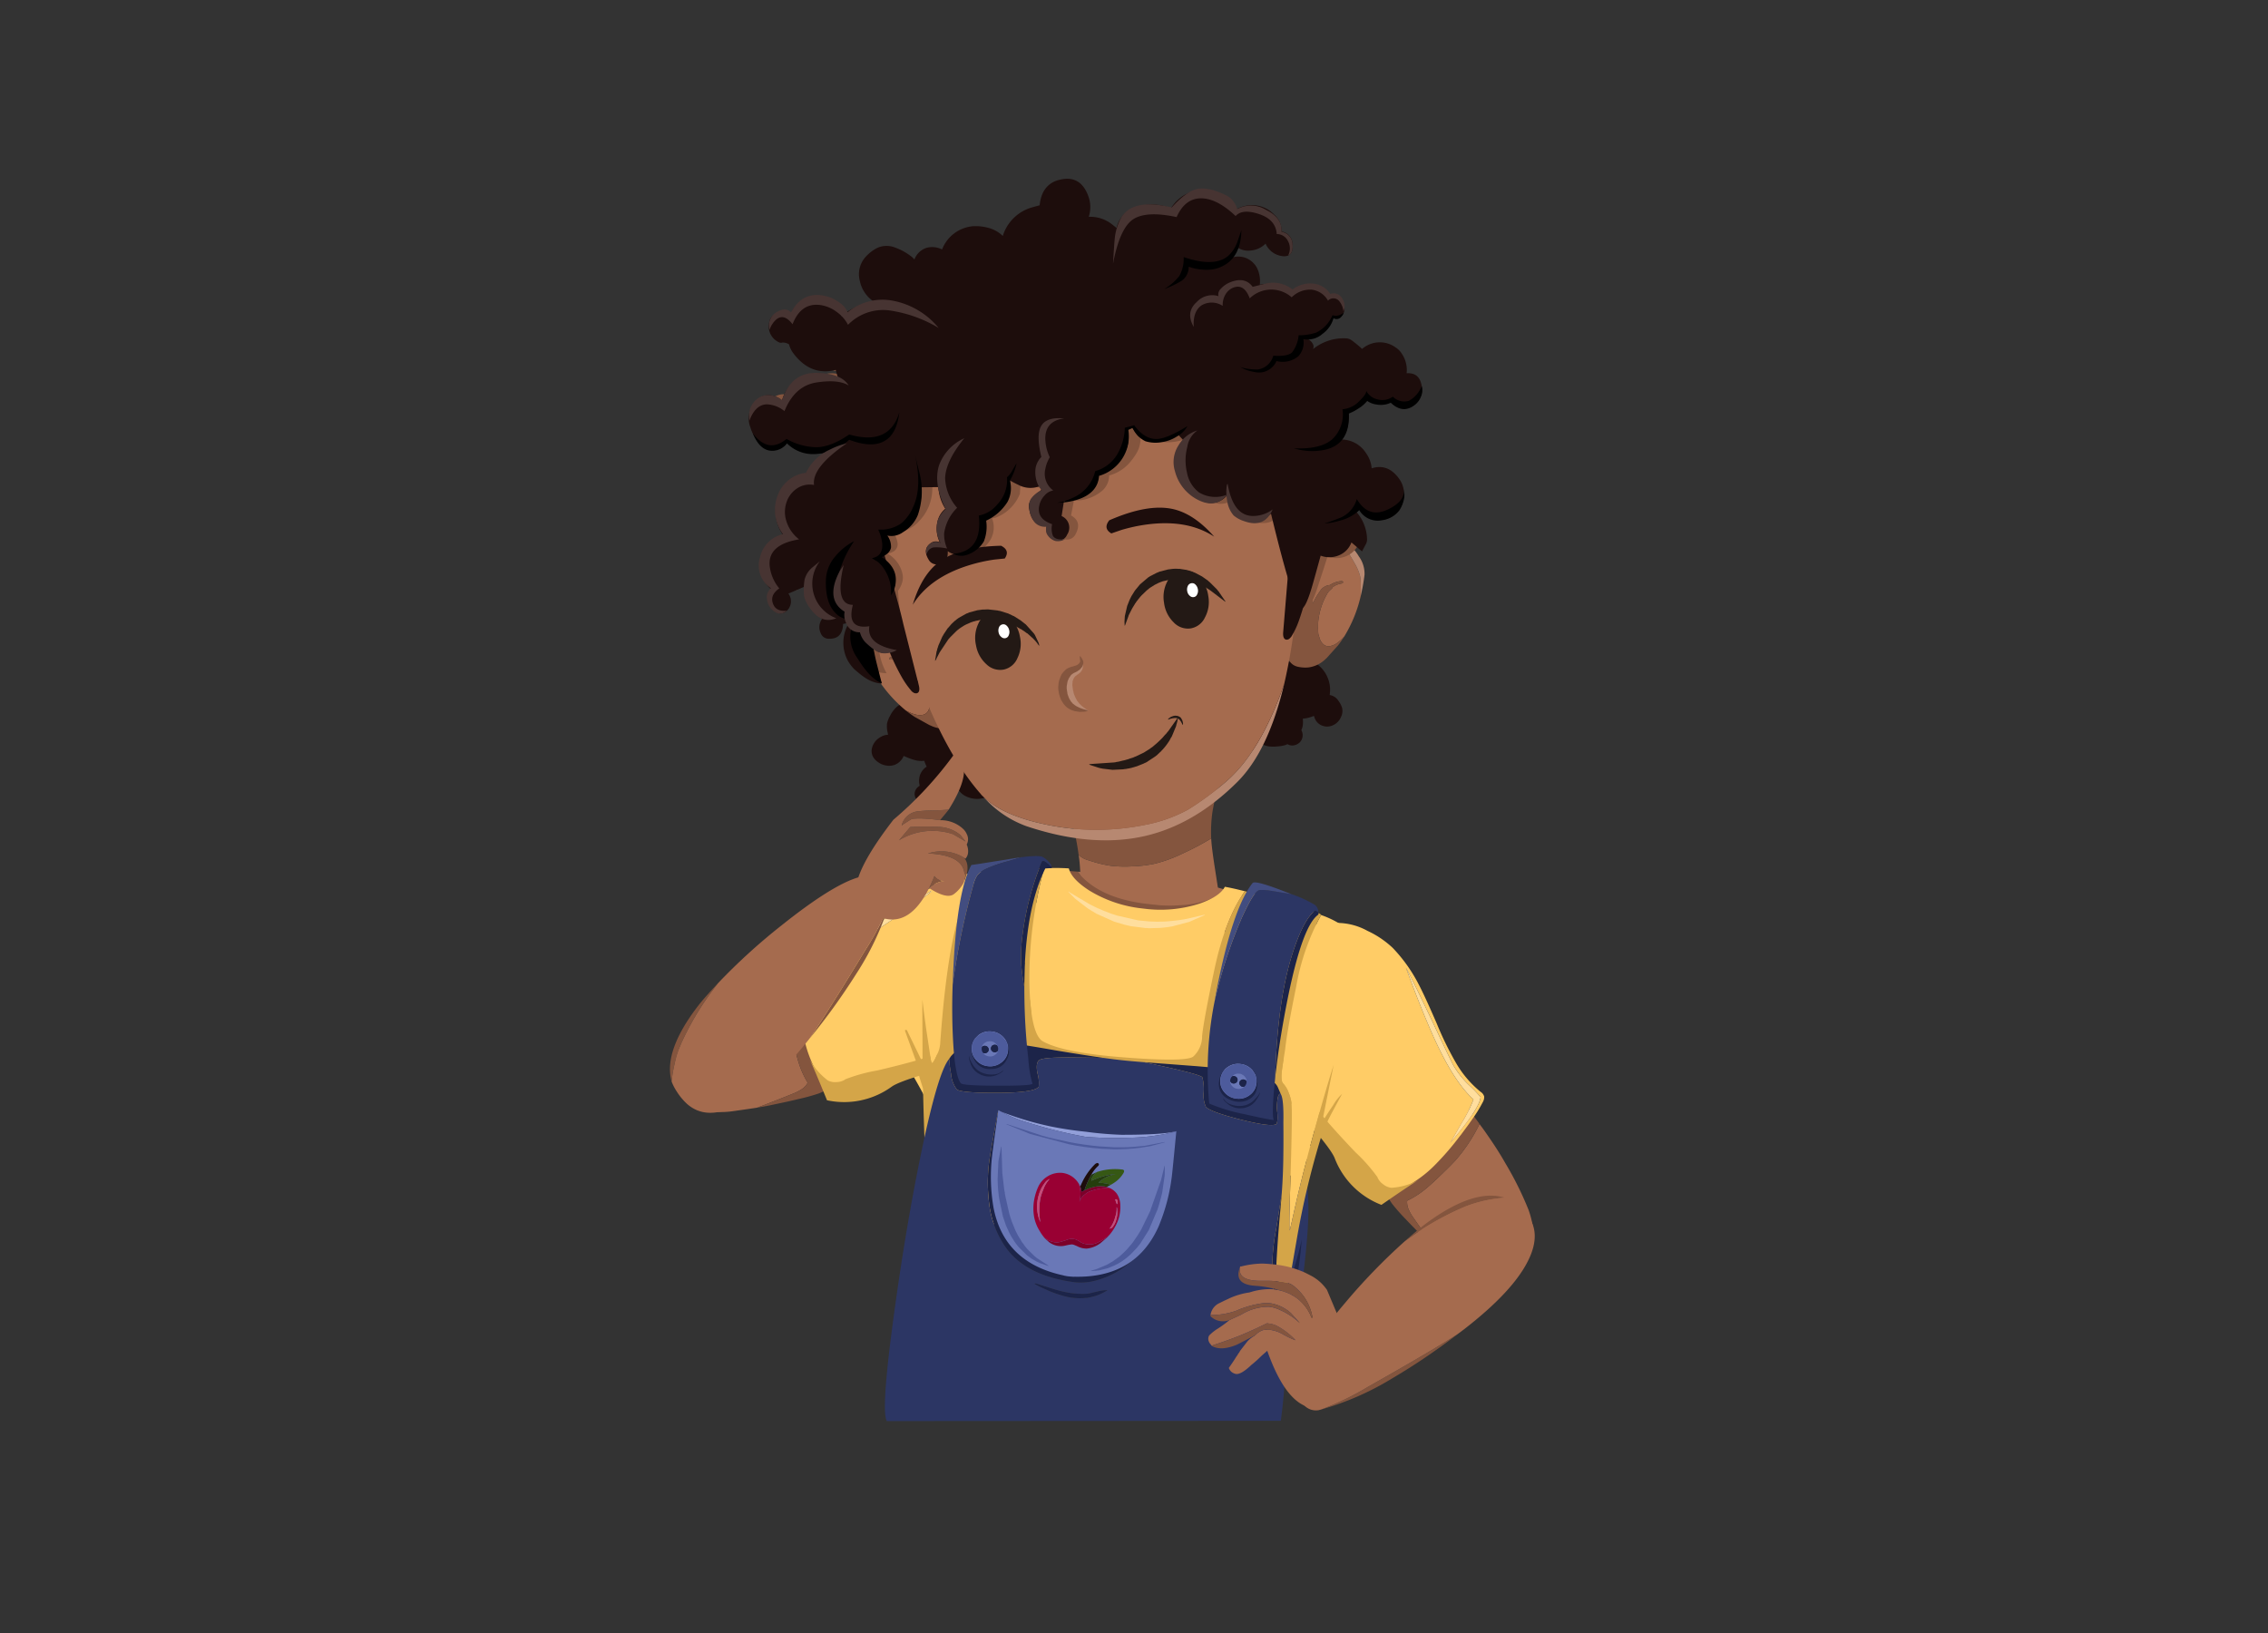 <svg xmlns="http://www.w3.org/2000/svg" xmlns:xlink="http://www.w3.org/1999/xlink" width="375" height="270" viewBox="0 0 375 270">
  <rect x="0" y="0" width="375" height="270" fill="#333333" stroke="none"/>
  <defs>
    <clipPath id="clip-path">
      <rect id="Rectangle_4014" data-name="Rectangle 4014" width="375" height="270" transform="translate(9092 -12380)" fill="#fff" stroke="#707070" stroke-width="1" opacity="0.59"/>
    </clipPath>
  </defs>
  <g id="Mask_Group_16475" data-name="Mask Group 16475" transform="translate(-9092 12380)" clip-path="url(#clip-path)">
    <g id="todller_boy_DS_2" data-name="todller boy DS 2" transform="translate(9198.294 -12359.5)">
      <g id="Group_52522" data-name="Group 52522" transform="translate(36.545 133.621)">
        <g id="Group_52521" data-name="Group 52521">
          <path id="Path_44843" data-name="Path 44843" d="M-84.307-177.731a14.739,14.739,0,0,0-4.625-2.132,33.461,33.461,0,0,0-5.108-.945q-4.424-.523-9.934-.623-3.579-.08-9.954.04-3.016.04-18.722.4-3.64.08-5.47.161-3.037.141-5.45.442-1.066.121-4.766.7-2.956.442-4.786.583a12.823,12.823,0,0,0-3.8,1.307,26.949,26.949,0,0,0-5.027,3.057q-5.993,4.665-1.951,7.843,2.112,1.649,6.013,8.345a85.724,85.724,0,0,1,4.806,9.25q1.408,3.74,2.132,5.611a31.933,31.933,0,0,0,2.534,5.409,22.119,22.119,0,0,0,8.808,8.044,27.725,27.725,0,0,0,11.684,3.137,31.537,31.537,0,0,0,12.407-1.89,61.247,61.247,0,0,0,8.466-4.143q3.881-2.212,6.415-3.881a55.327,55.327,0,0,0,5.993-4.5.632.632,0,0,1,.08.442.785.785,0,0,1-.06.161l3.238-4.082a.931.931,0,0,0,.3-.644.483.483,0,0,0-.3-.4.771.771,0,0,0-.543-.08,2.056,2.056,0,0,0-.885.6q1.79-4.263,4.022-9.069t5.188-6.133q2.936-1.327,3.338-1.207t.744-.523a6.279,6.279,0,0,0,.583-2.111,15.147,15.147,0,0,0-.945-7.36A12.511,12.511,0,0,0-84.307-177.731Z" transform="translate(165.528 181.463)" fill="#fc6"/>
        </g>
      </g>
      <g id="Group_52532" data-name="Group 52532" transform="translate(46.437 110.667) rotate(44.171)">
        <g id="Group_52524" data-name="Group 52524" transform="translate(0 28.319)">
          <g id="Group_52523" data-name="Group 52523" transform="translate(0 0)">
            <path id="Path_44844" data-name="Path 44844" d="M5.414,0q-.569,1.168-.925,2.01Q3.237,4.832,2.459,7.177A54.648,54.648,0,0,0,.167,15.519a14.925,14.925,0,0,0-.141,3.056A7.474,7.474,0,0,0,2.7,24.184a8.991,8.991,0,0,0,3.8,1.91,5.829,5.829,0,0,0,4.443-1.005,14.661,14.661,0,0,0,3.015-2.895q1.742-2.249,2.473-3.216h-.02q.031-.028.06-.06,1.348-2.869,2.654-5.83a7.638,7.638,0,0,0,.482-1.407,3.017,3.017,0,0,0-.02-1.528,14.625,14.625,0,0,1-3.478-1.387q-1.156-.628-3.237-1.99-1.6-1.04-2.392-1.628A26.9,26.9,0,0,1,5.414,0Z" transform="translate(0 9.214)" fill="#a56b4e"/>
            <path id="Path_44845" data-name="Path 44845" d="M1.488,6.038Q.886,7.282.4,8.329L.08,8.993q-.036.1-.08.221A26.9,26.9,0,0,0,5.066,14.36q.792.588,2.392,1.628,2.081,1.362,3.237,1.99a14.625,14.625,0,0,0,3.478,1.387,3.017,3.017,0,0,1,.02,1.528A7.638,7.638,0,0,1,13.71,22.3q-1.306,2.961-2.654,5.83a.281.281,0,0,1,.04-.04L12.2,26.543l.7-1.045Q14.143,23.665,15,22.3a1.167,1.167,0,0,0,.08-.121,31,31,0,0,0,1.669-2.875,83.958,83.958,0,0,0,3.076-8.644Q20.265,9.31,18.113,6.9A24.772,24.772,0,0,0,13.007,2.68,18.258,18.258,0,0,0,7.338.147Q4.569-.423,3.8,1.213Z" transform="translate(5.414 0)" fill="#84553e"/>
          </g>
        </g>
        <g id="Group_52526" data-name="Group 52526" transform="translate(3.785 0)">
          <g id="Group_52525" data-name="Group 52525" transform="translate(0 0)">
            <path id="Path_44846" data-name="Path 44846" d="M18.194.423a10.411,10.411,0,0,0-4.5,2.211,15.688,15.688,0,0,0-3.538,3.538A25.528,25.528,0,0,0,7.1,12.866q-.653,2.167-1.729,7.076a53.242,53.242,0,0,1-1.809,6.775A17.376,17.376,0,0,1,.443,32.326,1.426,1.426,0,0,0,0,33.21a1.658,1.658,0,0,0,.4.864,22.7,22.7,0,0,0,2.05,2.252l.965.925q.872.8,1.669,1.528h.02a45.753,45.753,0,0,0,4.905,3.88,19.493,19.493,0,0,0,7.78,3.237,3.738,3.738,0,0,0,2.955-.442,2.417,2.417,0,0,0,.7-1.065,7.547,7.547,0,0,0,.362-1.327q.113-.568,3.98-9.066a78.6,78.6,0,0,0,4.624-12.806q2.513-9.75.442-15.017A8.943,8.943,0,0,0,23.481.161a12.769,12.769,0,0,0-5.287.261M8.625,9.811q-1.04,6.532-2.091,11.217-1.906,8.588-4.7,12.323a23.283,23.283,0,0,0,2.754,3.538l2.392,2.774Q1.1,35.008.6,33.19A20.036,20.036,0,0,1,1.931,31.1a14.474,14.474,0,0,0,2.091-3.96q.277-.852,2.01-7.74Q7.842,12.335,8.625,9.811Z" fill="#fc6"/>
            <path id="Path_44847" data-name="Path 44847" d="M5.93,11.217Q6.981,6.532,8.021,0,7.238,2.525,5.428,9.589q-1.733,6.888-2.01,7.74a14.474,14.474,0,0,1-2.091,3.96A20.036,20.036,0,0,0,0,23.38Q.5,25.2,6.373,29.853L3.98,27.079a23.283,23.283,0,0,1-2.754-3.538Q4.024,19.805,5.93,11.217Z" transform="translate(0.604 9.811)" fill="#ffde9d"/>
          </g>
        </g>
        <g id="Group_52529" data-name="Group 52529" transform="translate(16.893 6.373)">
          <g id="Group_52528" data-name="Group 52528" transform="translate(0 0)">
            <g id="Group_52527" data-name="Group 52527">
              <path id="Path_44848" data-name="Path 44848" d="M21.43,14.876a23.461,23.461,0,0,0-.362-7.78Q20.123,1.95,18.354,0q3.578,8.946-3.5,22.8-1.95,3.8-5.327,9.046a27.645,27.645,0,0,0-2.754,4.684,2.58,2.58,0,0,1-.7,1.347,2.649,2.649,0,0,1-1.246.844A11.008,11.008,0,0,1,0,38.256q.97.279,7,2.915a13.415,13.415,0,0,0,6.111-9.087q.342-1.769,4.1-8.1Q20.947,17.691,21.43,14.876Z" fill="#d4a548"/>
            </g>
          </g>
        </g>
        <g id="Group_52531" data-name="Group 52531" transform="translate(21.657 5.046)">
          <g id="Group_52530" data-name="Group 52530" transform="translate(0 0)">
            <path id="Path_44849" data-name="Path 44849" d="M2.412,1.809v.6h.6m-.6,0v.6m2.412-.6L2.412,4.825,0,2.412,2.412,0Zm-3.015,0h.6" fill="none" stroke="rgba(0,0,0,0)" stroke-linecap="round" stroke-linejoin="round" stroke-width="0.083"/>
          </g>
        </g>
      </g>
      <g id="Group_52537" data-name="Group 52537" transform="translate(12.699 167.192) rotate(-136.219)">
        <g id="Group_52534" data-name="Group 52534" transform="translate(0 0)">
          <g id="Group_52533" data-name="Group 52533">
            <path id="Path_44850" data-name="Path 44850" d="M1.829,33.935a46.767,46.767,0,0,0,4,12.022,46.846,46.846,0,0,1-2.392-8.263Q.744,25.552,0,20.868A107.006,107.006,0,0,0,1.829,33.935M11.56,0A22.426,22.426,0,0,1,14.8,5.71a47.272,47.272,0,0,1,2.232,9.308q.04.261.241,2.051-.04-3.257-.2-4.845Q16.063,2.654,11.56,0Z" transform="translate(0.316 0.909)" fill="#84553e"/>
            <path id="Path_44851" data-name="Path 44851" d="M7.513,0Q3.452.145,1.542,5.01-.549,10.277.2,20.43q.06.7.121,1.347Q1.06,26.461,3.754,38.6a46.846,46.846,0,0,0,2.392,8.263l.2.4a2.66,2.66,0,0,0,2.131,1.246,6.439,6.439,0,0,0,1.126-.02,4.031,4.031,0,0,0,3.317-1.809q2.252-3.86,3.679-14.435a99.5,99.5,0,0,0,.985-14.274q-.2-1.789-.241-2.051a47.271,47.271,0,0,0-2.232-9.308A22.426,22.426,0,0,0,11.876.909,8.16,8.16,0,0,0,10.207.326,10.191,10.191,0,0,0,7.513,0Z" fill="#a56b4e"/>
          </g>
        </g>
        <g id="Group_52536" data-name="Group 52536" transform="translate(7.694 6.566)">
          <g id="Group_52535" data-name="Group 52535" transform="translate(0 0)">
            <path id="Path_44852" data-name="Path 44852" d="M2.412,1.818v.606h.6m-.6,0v.606m2.412-.606L2.412,4.849,0,2.425,2.412,0Zm-3.016,0h.6" fill="none" stroke="rgba(0,0,0,0)" stroke-linecap="round" stroke-linejoin="round" stroke-width="0.083"/>
          </g>
        </g>
      </g>
      <g id="Group_52542" data-name="Group 52542" transform="translate(66.761 102.889) rotate(-3.63)">
        <g id="Group_52539" data-name="Group 52539" transform="translate(0 0)">
          <g id="Group_52538" data-name="Group 52538">
            <path id="Path_44853" data-name="Path 44853" d="M23.925,11.2a5.165,5.165,0,0,0,.1-1.991l-.4-4.444q-.3-3.278-.282-4.625V0a44.366,44.366,0,0,1-4.886,2.192A22.418,22.418,0,0,1,13.609,3.6a20.9,20.9,0,0,1-3.539.181,20.221,20.221,0,0,1-3.7-.342A20.918,20.918,0,0,1,2.911,2.333,3.691,3.691,0,0,1,1.3,1.327a25.507,25.507,0,0,1,.06,3.3A28.448,28.448,0,0,1,.981,7.8,8.08,8.08,0,0,1,.3,10.175q-.2.4-.241.5a.73.73,0,0,0-.02.5,1.5,1.5,0,0,0,.865.7A38.568,38.568,0,0,0,12.523,14.8a21.183,21.183,0,0,0,5.61-.121A11.026,11.026,0,0,0,22.2,13.131,4.23,4.23,0,0,0,23.925,11.2Z" transform="translate(2.846 16.931)" fill="#a56b4e"/>
            <path id="Path_44854" data-name="Path 44854" d="M27.837,8.244q1.026-3.66,1.388-4.625.3-.845-3.74-2.031A41.972,41.972,0,0,0,14.987.02a29,29,0,0,0-11.1,1.669A17.8,17.8,0,0,0,.951,3.036Q-.075,3.659.006,3.8q.865,1.81,1.93,4.625A38.481,38.481,0,0,1,3.444,13.01a41.777,41.777,0,0,1,.7,5.248,3.691,3.691,0,0,0,1.609,1.005A20.918,20.918,0,0,0,9.216,20.37a20.221,20.221,0,0,0,3.7.342,20.9,20.9,0,0,0,3.539-.181A22.418,22.418,0,0,0,21.3,19.123a44.366,44.366,0,0,0,4.886-2.192,23.89,23.89,0,0,1,.422-4.042Q26.811,11.844,27.837,8.244Z" fill="#84553e"/>
          </g>
        </g>
        <g id="Group_52541" data-name="Group 52541" transform="translate(12.232 27.307)">
          <g id="Group_52540" data-name="Group 52540" transform="translate(0 0)">
            <path id="Path_44855" data-name="Path 44855" d="M2.413,1.81v.6h.6m-.6,0v.6m2.413-.6L2.413,4.826,0,2.413,2.413,0Zm-3.016,0h.6" fill="none" stroke="rgba(0,0,0,0)" stroke-linecap="round" stroke-linejoin="round" stroke-width="0.083"/>
          </g>
        </g>
      </g>
      <g id="Group_52552" data-name="Group 52552" transform="translate(148.664 190.02) rotate(168.961)">
        <g id="Group_52544" data-name="Group 52544" transform="translate(0 0)">
          <g id="Group_52543" data-name="Group 52543">
            <path id="Path_44856" data-name="Path 44856" d="M5.414,26.192q-.569-1.168-.925-2.01-1.252-2.821-2.03-5.166A54.646,54.646,0,0,1,.167,10.673,14.924,14.924,0,0,1,.026,7.618,7.474,7.474,0,0,1,2.7,2.009,8.99,8.99,0,0,1,6.5.1,5.828,5.828,0,0,1,10.942,1.1,14.66,14.66,0,0,1,13.957,4Q15.7,6.248,16.43,7.216h-.02q.031.028.06.06,1.348,2.869,2.653,5.83a7.638,7.638,0,0,1,.482,1.407,3.017,3.017,0,0,1-.02,1.528,14.624,14.624,0,0,0-3.478,1.387q-1.156.628-3.236,1.99-1.6,1.04-2.392,1.628A26.9,26.9,0,0,0,5.414,26.192Z" fill="#a56b4e"/>
            <path id="Path_44857" data-name="Path 44857" d="M1.488,22.092Q.886,20.847.4,19.8L.08,19.137q-.036-.1-.08-.221A26.9,26.9,0,0,1,5.066,13.77q.792-.588,2.392-1.628,2.081-1.362,3.236-1.99a14.624,14.624,0,0,1,3.478-1.387,3.017,3.017,0,0,0,.02-1.528A7.638,7.638,0,0,0,13.71,5.83Q12.4,2.869,11.056,0a.281.281,0,0,0,.04.04L12.2,1.588l.7,1.045Q14.143,4.466,15,5.83a1.166,1.166,0,0,1,.08.121,31,31,0,0,1,1.668,2.875,83.953,83.953,0,0,1,3.076,8.644q.444,1.351-1.709,3.759a24.771,24.771,0,0,1-5.106,4.221,18.257,18.257,0,0,1-5.669,2.533q-2.769.57-3.538-1.065Z" transform="translate(5.414 7.276)" fill="#84553e"/>
          </g>
        </g>
        <g id="Group_52546" data-name="Group 52546" transform="translate(3.785 17.741)">
          <g id="Group_52545" data-name="Group 52545" transform="translate(0 0)">
            <path id="Path_44858" data-name="Path 44858" d="M18.193,45.559a10.411,10.411,0,0,1-4.5-2.211,15.688,15.688,0,0,1-3.538-3.538A25.527,25.527,0,0,1,7.1,33.116q-.653-2.167-1.729-7.076a53.239,53.239,0,0,0-1.809-6.774A17.375,17.375,0,0,0,.443,13.657,1.426,1.426,0,0,1,0,12.773a1.657,1.657,0,0,1,.4-.864,22.7,22.7,0,0,1,2.05-2.251l.965-.925q.872-.8,1.668-1.528h.02a45.751,45.751,0,0,1,4.9-3.88A19.492,19.492,0,0,1,17.791.088a3.738,3.738,0,0,1,2.955.442,2.417,2.417,0,0,1,.7,1.065,7.547,7.547,0,0,1,.362,1.327q.113.568,3.98,9.066a78.592,78.592,0,0,1,4.623,12.805q2.513,9.75.442,15.016a8.942,8.942,0,0,1-7.377,6.011,12.768,12.768,0,0,1-5.287-.261M8.625,36.172Q7.584,29.64,6.534,24.955q-1.906-8.588-4.7-12.323A23.282,23.282,0,0,1,4.584,9.094L6.976,6.32Q1.1,10.976.6,12.793a20.036,20.036,0,0,0,1.327,2.091,14.473,14.473,0,0,1,2.091,3.96q.277.852,2.01,7.739Q7.841,33.647,8.625,36.172Z" fill="#fc6"/>
            <path id="Path_44859" data-name="Path 44859" d="M5.93,18.635q1.05,4.685,2.091,11.217-.783-2.525-2.593-9.589-1.733-6.888-2.01-7.739a14.473,14.473,0,0,0-2.091-3.96A20.036,20.036,0,0,1,0,6.473Q.5,4.656,6.372,0L3.98,2.774A23.282,23.282,0,0,0,1.226,6.312Q4.024,10.047,5.93,18.635Z" transform="translate(0.604 6.32)" fill="#ffde9d"/>
          </g>
        </g>
        <g id="Group_52549" data-name="Group 52549" transform="translate(16.892 16.181)">
          <g id="Group_52548" data-name="Group 52548" transform="translate(0 0)">
            <g id="Group_52547" data-name="Group 52547" transform="translate(0)">
              <path id="Path_44860" data-name="Path 44860" d="M21.429,26.294a23.46,23.46,0,0,1-.362,7.78q-.945,5.146-2.714,7.1,3.578-8.945-3.5-22.8-1.95-3.8-5.327-9.046A27.644,27.644,0,0,1,6.774,4.644a2.58,2.58,0,0,0-.7-1.347,2.649,2.649,0,0,0-1.246-.844A11.008,11.008,0,0,0,0,2.915Q.97,2.636,7,0a13.414,13.414,0,0,1,6.111,9.086q.342,1.769,4.1,8.1Q20.946,23.479,21.429,26.294Z" fill="#d4a548"/>
            </g>
          </g>
        </g>
        <g id="Group_52551" data-name="Group 52551" transform="translate(21.656 53.852)">
          <g id="Group_52550" data-name="Group 52550" transform="translate(0 0)">
            <path id="Path_44861" data-name="Path 44861" d="M2.412,3.015v-.6h.6m-.6,0v-.6m2.412.6L2.412,0,0,2.412,2.412,4.825Zm-3.015,0h.6" transform="translate(0)" fill="none" stroke="rgba(0,0,0,0)" stroke-linecap="round" stroke-linejoin="round" stroke-width="0.083"/>
          </g>
        </g>
      </g>
      <g id="Group_52585" data-name="Group 52585" transform="matrix(0.993, 0.117, -0.117, 0.993, 46.993, 118.879)">
        <g id="Group_52554" data-name="Group 52554" transform="translate(46.346 46.773)">
          <g id="Group_52553" data-name="Group 52553" transform="translate(0 0)">
            <path id="Path_44862" data-name="Path 44862" d="M23.672,9.984q-.06-1.4-.181-2.828A37.476,37.476,0,0,0,22.144,0q-.02.135-9.43,21.661c-6.743,15.454,10.751,19.3,10.938,9.734Q23.953,15.717,23.672,9.984Z" transform="translate(0)" fill="#2c3664"/>
          </g>
        </g>
        <g id="Group_52556" data-name="Group 52556" transform="translate(21.543 1.248)">
          <g id="Group_52555" data-name="Group 52555" transform="translate(0 0)">
            <path id="Path_44863" data-name="Path 44863" d="M14.256,4.474a24.594,24.594,0,0,0,3.5-.442A15.15,15.15,0,0,0,24.973.723,37.51,37.51,0,0,0,20.549.145Q17.594-.066,13.291.03q-3.2.1-6.394.231L0,.549a10.784,10.784,0,0,0,1.066.923q4.1,3.174,11.743,3.02Z" transform="translate(3.697 0)" fill="#a56b4e"/>
            <path id="Path_44864" data-name="Path 44864" d="M31.364.808A24.153,24.153,0,0,0,28.67.173a15.15,15.15,0,0,1-7.218,3.309,24.6,24.6,0,0,1-3.5.442L16.5,3.944Q8.864,4.1,4.762.923A10.784,10.784,0,0,1,3.7,0L2.611.038a5.771,5.771,0,0,0-1.568.25,1.427,1.427,0,0,0-1.025,1.1q-.141.75.885,1.731A19.879,19.879,0,0,0,6.25,6.848a24.54,24.54,0,0,0,4.5,1.5q1.649.385,4.685.866,1.729.269,2.594.366a17.105,17.105,0,0,0,7.5-.808,11.687,11.687,0,0,0,5.911-4.386q.342-.481.965-1.462a2.2,2.2,0,0,0,.4-.827.922.922,0,0,0-.483-.866A2.764,2.764,0,0,0,31.364.808Z" transform="translate(0 0.549)" fill="#84553e"/>
          </g>
        </g>
        <g id="Group_52559" data-name="Group 52559" transform="translate(0 1.431)">
          <g id="Group_52557" data-name="Group 52557" transform="translate(0 0)">
            <path id="Path_44865" data-name="Path 44865" d="M5.228,10.2q1.126-6.714,4.2-8.214Q2.876,3.366.845,4.963q-1.729,2.4.08,19.41.523,2.231,1.287,5.1Q3.057,32.53,3.419,33.9q.261.962.442.616a3.353,3.353,0,0,0,.3-.654q.141-.423.382-1.173a4.921,4.921,0,0,0,.161-1.308q-.664-14.12.523-21.18M64.745,2.828A38.7,38.7,0,0,0,62.071,15q-.65,7.6-.6,10.542-.1,2.251-.121,3.328-.02,1.924.442,2.289a4.59,4.59,0,0,1,1.086,1.4,6.8,6.8,0,0,1,.664,1.635q.342,1.366,1.287,12.273.826,9.79.925,8.541l.362-3.463q.784-7.445,2.272-16.678.744-4.617,1.347-7.752l.422-4.386.382-8.214q.241-8.484-.523-9.561A15.813,15.813,0,0,0,64.745,2.77v.058M51.8.346Q49.806.077,48.418,0q-.643,1.693-3.78,3.232A20.957,20.957,0,0,1,35.67,5.156h-.483A21.047,21.047,0,0,1,26.22,3.232Q23.083,1.693,22.44,0q-1.609.077-4.062.423a69.7,69.7,0,0,0-.161,19.449q1.186,8.156,3.318,9.041,3.559,1.483,13.693,1.058,10.155-.41,11.28-1.462a4.567,4.567,0,0,0,1.066-3.559q-.056-2.485.724-11.1.8-8.6,3.5-13.5M24.833,5.04A23.064,23.064,0,0,0,29.719,7,21.006,21.006,0,0,0,45.644,5,21.006,21.006,0,0,1,29.719,7,23.064,23.064,0,0,1,24.833,5.04a18.519,18.519,0,0,1-1.97-1.193A18.519,18.519,0,0,0,24.833,5.04Z" transform="translate(1.332 0)" fill="#fc6"/>
            <path id="Path_44866" data-name="Path 44866" d="M53.128,0V.019q-2.7,4.907-3.5,13.5-.78,8.615-.724,11.1a4.567,4.567,0,0,1-1.066,3.559q-1.125,1.052-11.28,1.462-10.134.425-13.693-1.058-2.131-.885-3.318-9.041A69.7,69.7,0,0,1,19.71.1q-.241.058-8.928,1.558h-.02q-3.076,1.5-4.2,8.214-1.186,7.06-.523,21.18a4.921,4.921,0,0,1-.161,1.308q-.241.75-.382,1.173a3.353,3.353,0,0,1-.3.654q-.181.346-.442-.616Q4.388,32.2,3.544,29.144q-.764-2.866-1.287-5.1.161,1.5.8,6.618.267,2.225.462,3.828-.1-.2-.442-.789L.427,29.567a.37.37,0,0,0-.181-.212.138.138,0,0,0-.141,0,.127.127,0,0,0-.1.077q-.02.038.04.154l2.212,4.405a8.622,8.622,0,0,1,.483,1.1l.141.654a13.786,13.786,0,0,0,.563,1.481l.523,1.154.121.269q.732,5.29,1.568,10.465.2,1.289.4,2.559L37,52.248l29.98,28.086q.583-9.08,1.387-23.892A137.873,137.873,0,0,1,70.38,39.013a27.167,27.167,0,0,1,1.166-3.886q.1-.289,1.468-3.713a7.833,7.833,0,0,0-1.247,2.02q-1.005,1.924-1.528,3.155.08-.519.342-3.867l.483-5.925q-.6,3.136-1.347,7.752-1.488,9.234-2.272,16.678l-.362,3.463q-.1,1.249-.925-8.541-.945-10.907-1.287-12.273a6.8,6.8,0,0,0-.664-1.635,4.59,4.59,0,0,0-1.086-1.4q-.462-.365-.442-2.289.02-1.077.121-3.328-.047-2.944.6-10.542A38.7,38.7,0,0,1,66.077,2.5V2.443q-.1-.231-.623-.269a4.617,4.617,0,0,1-.523-.019.233.233,0,0,1-.1-.019q-1.95-.481-4.383-.943-.4-.077-.824-.154Q56.969.558,54.837.25,53.932.115,53.128,0Z" transform="translate(0 0.327)" fill="#d4a548"/>
          </g>
          <g id="Group_52558" data-name="Group 52558" transform="translate(24.174 3.803)">
            <path id="Path_44867" data-name="Path 44867" d="M22.822,1.179h-.04L19.826,2.237l-.1.019-.08.038-.8.231-.1.019-.121.038-.2.038L18.3,2.66l-.784.173a14.962,14.962,0,0,1-1.95.346l-.523.077H14.9l-.121.019-.784.058-.121.019-1.91.038L8.586,3.026h-.08l-.06-.019-.9-.173L7.42,2.795l-.141-.019-.865-.231-.121-.019L5.127,2.179q-.784-.25-1.689-.616L.282.159.06.025Q0-.033,0,.044V.082L.06.121l1.186.943L3.5,2.41l.623.289.1.058.121.038.664.308,3.076.962,1.689.289.06.019h.08l1.005.115,2.473.019.06-.019.5-.019,1.79-.269a17.65,17.65,0,0,0,2.011-.5l2.674-1.058,2.373-1.4q.02,0,.02-.019A.023.023,0,0,0,22.822,1.179Z" transform="translate(0 0)" fill="#ffde9d"/>
          </g>
        </g>
        <g id="Group_52561" data-name="Group 52561" transform="translate(3.623 31.25)">
          <g id="Group_52560" data-name="Group 52560" transform="translate(0 0)">
            <path id="Path_44868" data-name="Path 44868" d="M25.4.634Q22.238.557,17.433.326,12.627.057,10.476.018A24.211,24.211,0,0,0,5.992.191,9.814,9.814,0,0,0,1.086,2.346a4.556,4.556,0,0,0-.865,1L0,3.769A17.482,17.482,0,0,0,.6,6.212,4.862,4.862,0,0,0,1.85,8.656q.824.481,6.736-.231,6.113-.75,6.655-1.808a5.517,5.517,0,0,0-.462-2.174q-.563-1.77.1-2.251.764-.558,5.751-1.077Q23.1.845,25.4.634M59.9,34.221a5.934,5.934,0,0,1-.261.712,2.35,2.35,0,0,1-.583.6,1.8,1.8,0,0,0,1.307-.943,3.444,3.444,0,0,0,.483-1.058q-.08,1.731-.161,2.924-.181,2.251-.8,2.693.342-.077.865-1.077a13.072,13.072,0,0,0,.442-2.943,61.758,61.758,0,0,0,.2-8.5,49.085,49.085,0,0,1-.845,5.6q-.121.5-.643,2M57.305,21.833q0-.148-.02-.308l-.04-1.731q0-.164-.02-.327v.077q-.067,1.926-.221,5.675a36.744,36.744,0,0,0,.2,7.579,31.462,31.462,0,0,0,1.227,4.925q.483,1.212.623,1.02a11,11,0,0,1-.543-2.308q-.121-.769-.241-2.366-.021-.27-.04-.539V33.51a1.58,1.58,0,0,1-.06-.173l-.241-1a12.4,12.4,0,0,1-.241-1.443v-.019q-.293-4.7-.382-9.041M55.053,3.115a.161.161,0,0,1,.121.058Q55.05,3,54.591,2.192a2.14,2.14,0,0,0-.744-.808,11.406,11.406,0,0,0-3-1.193Q49.7-.117,40.717.191L31.93.557q2.353.192,4.826.462,4.966.539,5.188.9a7.953,7.953,0,0,1,.5,2.424,4.7,4.7,0,0,0,.623,2.308q.643.731,5.731,1.424,5.147.693,6.133.135.322-.173,0-1.962a7.745,7.745,0,0,1-.181-2.712q.141-.442.3-.423m-34.162,36.3q-.744-.135-2.232-.423-.241-.038-.261.1a14.834,14.834,0,0,0,1.649.6,19.907,19.907,0,0,0,4.021.9,10.019,10.019,0,0,0,3.056-.212V40.4a.043.043,0,0,1,.02,0q.23-.061.442-.135a.74.74,0,0,0,.181-.058q.543-.192,1.046-.423A9.154,9.154,0,0,0,30.482,38.7a5.591,5.591,0,0,0-1.468.346l-1.448.519q-.193.055-.422.115a.043.043,0,0,0-.02,0,7.446,7.446,0,0,1-.8.115,13.789,13.789,0,0,1-3.2-.019q-.9-.1-2.232-.366M37.58,20.775q.02-3.828,0-5.29a12.067,12.067,0,0,0-.261-3.578q-.08.038-2.172,5.5-2.131,5.579-2.614,6.079A12.362,12.362,0,0,1,29.919,25.7a8.855,8.855,0,0,1-2.775,1.039.05.05,0,0,0-.02,0q-.276.056-.563.1t-.583.077q-1.34.142-3.4.173a8.954,8.954,0,0,1-2.936-.308,6.251,6.251,0,0,1-1.568-.827q-.462-.346-1.407-1.116Q15.08,23.41,14.7,23.006q-.469-.487-.9-1.039a21.728,21.728,0,0,1-3.559-6.829,27.468,27.468,0,0,1-1.046-3.905,1.476,1.476,0,0,0-.2.75l-.3,4.905q-.141,2.385-.141,3.559a27.155,27.155,0,0,0,.8,6.271,15.87,15.87,0,0,0,3.378,6.694Q16.588,37.9,24.812,38.03a9.026,9.026,0,0,0,2.312-.289v0h.06A13.347,13.347,0,0,0,29.9,36.626a13.767,13.767,0,0,0,6.515-7.637,20.18,20.18,0,0,0,.8-4.021q.04-.231.08-.442A33.557,33.557,0,0,0,37.58,20.775Z" transform="translate(4.183 0)" fill="#1c2449"/>
            <path id="Path_44869" data-name="Path 44869" d="M59.357,2.616a.161.161,0,0,0-.121-.058q-.161-.019-.3.423a7.745,7.745,0,0,0,.181,2.712q.322,1.789,0,1.962-.985.558-6.133-.135Q47.9,6.829,47.253,6.1a4.7,4.7,0,0,1-.623-2.308,7.953,7.953,0,0,0-.5-2.424Q45.905,1,40.939.462,38.466.192,36.113,0,33.54.1,32.152.1h-.845L29.578.077q-2.292.212-4.765.481-4.987.519-5.751,1.077-.664.481-.1,2.251a5.517,5.517,0,0,1,.462,2.174q-.543,1.058-6.655,1.808Q6.857,8.58,6.033,8.1A4.862,4.862,0,0,1,4.786,5.656a17.482,17.482,0,0,1-.6-2.443,3.925,3.925,0,0,0-.281.519Q2.554,6.656,1.489,18.275.343,30.933.061,46.188c-.2,10.939.1,16.656.886,17.721,9.306-1.1,60.1-7.118,64.707-7.673.107-7.5-.741-15.107-.728-18.724q-.523,1-.865,1.077.623-.442.8-2.693.08-1.193.161-2.924a3.444,3.444,0,0,1-.483,1.058,1.8,1.8,0,0,1-1.307.943,2.35,2.35,0,0,0,.583-.6,5.934,5.934,0,0,0,.261-.712.827.827,0,0,1-.7.423q-.554,0-.965-1.116.019.269.04.539.121,1.6.241,2.366a11,11,0,0,0,.543,2.308q-.141.192-.623-1.02a31.462,31.462,0,0,1-1.227-4.925,36.744,36.744,0,0,1-.2-7.579q.154-3.749.221-5.675v-.1q-.133-3.132-.483-6.348Q60.684,10.2,60.3,7.195q-.362-3.713-.925-4.54a.2.2,0,0,1-.02-.038M41.763,14.928q.02,1.462,0,5.29a33.556,33.556,0,0,1-.281,3.751q-.04.212-.08.442a20.179,20.179,0,0,1-.8,4.021,13.766,13.766,0,0,1-6.515,7.637,13.347,13.347,0,0,1-2.714,1.116h-.06v0A9.026,9.026,0,0,1,29,37.474q-8.224-.135-12.084-4.617a15.87,15.87,0,0,1-3.378-6.694,27.155,27.155,0,0,1-.8-6.271q0-1.173.141-3.559l.3-4.905a1.476,1.476,0,0,1,.2-.75,27.467,27.467,0,0,0,1.046,3.905,21.728,21.728,0,0,0,3.559,6.829q.436.552.9,1.039.382.4,1.971,1.828.945.769,1.408,1.116a6.252,6.252,0,0,0,1.568.827,8.954,8.954,0,0,0,2.936.308q2.058-.031,3.4-.173.311-.037.583-.077t.563-.1a.05.05,0,0,1,.02,0A8.855,8.855,0,0,0,34.1,25.143a12.362,12.362,0,0,0,2.614-2.212q.483-.5,2.614-6.079,2.091-5.463,2.172-5.5a12.066,12.066,0,0,1,.261,3.578M64.444,39.263a.847.847,0,0,1,.121-.539l-.02,3.116a5.32,5.32,0,0,1-.04.769l-.08.673a12.379,12.379,0,0,0,0,1.462,1.764,1.764,0,0,1-.06.539,1.711,1.711,0,0,0-.141.366,1.554,1.554,0,0,0-.04-.577q-.04-.192-.121-.6a6.106,6.106,0,0,1,0-.712.828.828,0,0,1,.04-.346.8.8,0,0,1,.221-.25.986.986,0,0,0,.121-.577V39.263m-41.6-.827q1.488.289,2.232.423,1.327.269,2.232.366a13.789,13.789,0,0,0,3.2.019,7.447,7.447,0,0,0,.8-.115.043.043,0,0,1,.02,0q.23-.06.422-.115l1.448-.519a5.59,5.59,0,0,1,1.468-.346A9.154,9.154,0,0,1,33,39.224q-.5.231-1.046.423a.74.74,0,0,1-.181.058q-.212.074-.442.135a.043.043,0,0,0-.02,0v-.019a10.019,10.019,0,0,1-3.056.212,19.907,19.907,0,0,1-4.021-.9,14.834,14.834,0,0,1-1.649-.6Q22.6,38.4,22.843,38.435Z" transform="translate(0 0.557)" fill="#2c3664"/>
          </g>
        </g>
        <g id="Group_52570" data-name="Group 52570" transform="translate(6.457 0)">
          <g id="Group_52563" data-name="Group 52563" transform="translate(0 0)">
            <g id="Group_52562" data-name="Group 52562">
              <path id="Path_44870" data-name="Path 44870" d="M9.312,0,8.166.308l-.4.115L6.577.769q-.847.242-1.588.442-2.439.7-3.74,1.039Q-.321,6.067.083,15.928.2,18.706.465,21.949q.011.135.02.269A121.564,121.564,0,0,1,1.973,5.367a4.569,4.569,0,0,1,.442-1.539,4.385,4.385,0,0,1,1.347-1.25A21.563,21.563,0,0,1,7.08.962Q8.436.4,9.312,0Z" transform="translate(0 0.508)" fill="#424d80"/>
              <path id="Path_44871" data-name="Path 44871" d="M13.592.912A4.346,4.346,0,0,0,12.386.085q-.612-.293-3.559.423Q7.951.91,6.6,1.47A21.563,21.563,0,0,0,3.277,3.086,4.385,4.385,0,0,0,1.93,4.336a4.568,4.568,0,0,0-.442,1.539A121.563,121.563,0,0,0,0,22.727,99.91,99.91,0,0,0,1.367,33.153q.945,4.809,1.89,5.656.382.346,6.072-.308,5.67-.654,5.69-1.02a19.271,19.271,0,0,1-1.166-4.04q-1.066-4.482-1.729-9.272-.193-1.4-.342-2.732.014.149.02.289a33,33,0,0,1-.925-3.6,26.378,26.378,0,0,1-.362-5.079A47.611,47.611,0,0,1,12.245.951a.4.4,0,0,1,.141-.212A.141.141,0,0,1,12.567.72a.091.091,0,0,1-.02.038.475.475,0,0,1,.221.019,1.825,1.825,0,0,1,.422.25l.261.154a1.854,1.854,0,0,0,.241.212.713.713,0,0,0,.261.038A1.6,1.6,0,0,0,13.592.912Z" transform="translate(0.485 0)" fill="#2c3664"/>
              <path id="Path_44872" data-name="Path 44872" d="M3.5,1.025a.515.515,0,0,0-.06-.289A.713.713,0,0,1,3.181.7,1.854,1.854,0,0,1,2.939.486L2.678.333a1.825,1.825,0,0,0-.422-.25A.475.475,0,0,0,2.034.063a.091.091,0,0,0,.02-.038.141.141,0,0,0-.181.019.4.4,0,0,0-.141.212A47.611,47.611,0,0,0,0,12.356a26.378,26.378,0,0,0,.362,5.079,33,33,0,0,0,.925,3.6q-.007-.139-.02-.289L.989,17.761q-.018-.327-.04-.673a.207.207,0,0,0-.02-.038Q.29,7.24,2.457,1.2q.912-.164,1.025-.173Z" transform="translate(10.997 0.695)" fill="#1c2449"/>
            </g>
          </g>
          <g id="Group_52565" data-name="Group 52565" transform="translate(4.822 30.981)">
            <g id="Group_52564" data-name="Group 52564" transform="translate(0 0)">
              <path id="Path_44873" data-name="Path 44873" d="M5.877.787a3.525,3.525,0,0,0-.9-.423A6.538,6.538,0,0,0,3.846.018,4.936,4.936,0,0,0,1.514.537Q.026,1.172.006,1.5A3.628,3.628,0,0,0,.528,3.48a2.8,2.8,0,0,0,3.137,1.4A2.663,2.663,0,0,0,6.018,2.961,2.31,2.31,0,0,0,5.877.787Z" fill="#1c2449"/>
            </g>
          </g>
          <g id="Group_52567" data-name="Group 52567" transform="translate(4.543 34.192)">
            <g id="Group_52566" data-name="Group 52566" transform="translate(0 0)">
              <path id="Path_44874" data-name="Path 44874" d="M2.115,2.751A3.253,3.253,0,0,0,4.93,2.559q1.025-.616.945-.9a2.224,2.224,0,0,1-.9.712,4.038,4.038,0,0,1-2.634.058A3.216,3.216,0,0,1,.707,1.193Q0,.289.064,0-.157.058.386,1.154A3,3,0,0,0,2.115,2.751Z" fill="#1c2449"/>
            </g>
          </g>
          <g id="Group_52569" data-name="Group 52569" transform="translate(4.828 29.71)">
            <g id="Group_52568" data-name="Group 52568" transform="translate(0 0)">
              <path id="Path_44875" data-name="Path 44875" d="M.141,1.443Q.067,1.549,0,1.654H.02A5.467,5.467,0,0,1,.985.981,3.9,3.9,0,0,1,3.076.462a3.458,3.458,0,0,1,1.769.558q.09.058.483.366a2.554,2.554,0,0,0-.221-.308L4.946.9,4.926.885,4.886.846A2.972,2.972,0,0,0,2.755,0,2.972,2.972,0,0,0,.623.846l-.483.6m1.769,4a2.967,2.967,0,0,0,1.126.077l.583-.154a.529.529,0,0,0,.261-.115l.3-.173V5.021l.684-.539.04-.1q0-.115-.06-.058a6.246,6.246,0,0,1-1.126.75l-.2.1L3.2,5.252a2.708,2.708,0,0,1-1.729-.231.275.275,0,0,0-.161-.058q-.121,0-.121.077a.181.181,0,0,0,.06.135,1.655,1.655,0,0,0,.664.269m.945-3.828q0-.038.06-.038a.128.128,0,0,0-.02-.154.194.194,0,0,0-.161-.077.771.771,0,0,0-.523.019l-.181.077q0,.038-.1.115a.209.209,0,0,0-.08.135.062.062,0,0,0,.04.058q.06.038.08,0l.362-.135Z" transform="translate(0.261 0)" fill="#929fd9"/>
              <path id="Path_44876" data-name="Path 44876" d="M.282,1.2A2.717,2.717,0,0,0,0,2.429,2.72,2.72,0,0,0,.885,4.468a2.972,2.972,0,0,0,2.131.846,2.972,2.972,0,0,0,2.131-.846,2.72,2.72,0,0,0,.885-2.039A2.7,2.7,0,0,0,5.369.621,2.554,2.554,0,0,1,5.59.929Q5.2.621,5.107.563A3.458,3.458,0,0,0,3.338.005,3.9,3.9,0,0,0,1.247.525,5.467,5.467,0,0,0,.282,1.2M1.488.967A2.135,2.135,0,0,1,3.016.352,2.135,2.135,0,0,1,4.544.967a1.916,1.916,0,0,1,.643,1.462,1.956,1.956,0,0,1-.643,1.462,2.172,2.172,0,0,1-1.528.6,2.172,2.172,0,0,1-1.528-.6A1.956,1.956,0,0,1,.845,2.429,1.916,1.916,0,0,1,1.488.967m1.81,4.1a2.967,2.967,0,0,1-1.126-.077,1.655,1.655,0,0,1-.664-.269.181.181,0,0,1-.06-.135q0-.077.121-.077a.275.275,0,0,1,.161.058A2.708,2.708,0,0,0,3.458,4.8l.322-.077.2-.1a6.246,6.246,0,0,0,1.126-.75q.06-.058.06.058l-.04.1-.684.539v.058l-.3.173a.529.529,0,0,1-.261.115L3.3,5.065M3.016.352A2.135,2.135,0,0,0,1.488.967,1.916,1.916,0,0,0,.845,2.429a1.956,1.956,0,0,0,.643,1.462,2.172,2.172,0,0,0,1.528.6,2.172,2.172,0,0,0,1.528-.6,1.956,1.956,0,0,0,.643-1.462A1.916,1.916,0,0,0,4.544.967,2.135,2.135,0,0,0,3.016.352m.161.769q-.06,0-.06.038H2.594l-.362.135q-.02.038-.08,0a.062.062,0,0,1-.04-.058.209.209,0,0,1,.08-.135q.1-.077.1-.115L2.473.909A.771.771,0,0,1,3,.89a.194.194,0,0,1,.161.077.128.128,0,0,1,.02.154M1.729,2.2a.688.688,0,0,1,.462-.173.616.616,0,0,1,.442.173.6.6,0,0,1,.2.442.538.538,0,0,1-.2.423.584.584,0,0,1-.442.192.65.65,0,0,1-.462-.192.563.563,0,0,1-.181-.423A.627.627,0,0,1,1.729,2.2m1.629-.365A.688.688,0,0,1,3.82,1.66a.852.852,0,0,1,.261.038.9.9,0,0,1,.181.135.6.6,0,0,1,.2.442.538.538,0,0,1-.2.423.552.552,0,0,1-.121.1.541.541,0,0,1-.322.1A.65.65,0,0,1,3.358,2.7a.563.563,0,0,1-.181-.423A.627.627,0,0,1,3.358,1.833Z" transform="translate(0 0.456)" fill="#6a78b7"/>
              <path id="Path_44877" data-name="Path 44877" d="M2.272,0A.688.688,0,0,0,1.81.173a.627.627,0,0,0-.181.442.563.563,0,0,0,.181.423.65.65,0,0,0,.462.192.541.541,0,0,0,.322-.1.552.552,0,0,0,.121-.1.538.538,0,0,0,.2-.423.6.6,0,0,0-.2-.442A.9.9,0,0,0,2.533.038.852.852,0,0,0,2.272,0M.643.366A.688.688,0,0,0,.181.539.627.627,0,0,0,0,.981.563.563,0,0,0,.181,1.4.65.65,0,0,0,.643,1.6.584.584,0,0,0,1.086,1.4a.538.538,0,0,0,.2-.423.6.6,0,0,0-.2-.442A.616.616,0,0,0,.643.366Z" transform="translate(1.548 2.116)" fill="#1c2449"/>
            </g>
            <path id="Path_44878" data-name="Path 44878" d="M4.343,2.078A1.956,1.956,0,0,1,3.7,3.54a2.172,2.172,0,0,1-1.528.6,2.172,2.172,0,0,1-1.528-.6A1.956,1.956,0,0,1,0,2.078,1.916,1.916,0,0,1,.643.616,2.135,2.135,0,0,1,2.172,0,2.135,2.135,0,0,1,3.7.616,1.916,1.916,0,0,1,4.343,2.078Z" transform="translate(0.845 0.808)" fill="none" stroke="#4d5b9c" stroke-linecap="round" stroke-linejoin="round" stroke-width="1.618"/>
          </g>
        </g>
        <g id="Group_52577" data-name="Group 52577" transform="translate(65.655 38.79) rotate(180)">
          <g id="Group_52572" data-name="Group 52572" transform="translate(0 0)">
            <g id="Group_52571" data-name="Group 52571">
              <path id="Path_44879" data-name="Path 44879" d="M.6,28.3a4.374,4.374,0,0,1-.563-.25q-.026-.177-.04-.366Q2.714,25.354,3.659,9.926,3.984,4.662,3.941,0,5.153,13.469,3.3,21.776,2.192,26.8.6,28.3Z" transform="translate(0 6.925)" fill="#1c2449"/>
              <path id="Path_44880" data-name="Path 44880" d="M10.154,37.474a7.177,7.177,0,0,1-1.93.115q-.221,0-3.378-.154-.037,0-.08,0A19.612,19.612,0,0,1,.643,36.089,1.736,1.736,0,0,1,0,34.973a4.374,4.374,0,0,0,.563.25q1.588-1.5,2.694-6.521Q5.113,20.394,3.9,6.925q-.01-.532-.02-1.058Q3.78.866,3.318,0,4.625,0,8.123.385a29.063,29.063,0,0,1,6.113,1.077,58.3,58.3,0,0,1,1.106,16.775,77.9,77.9,0,0,1-2.875,14.408Q11,37.2,10.154,37.474Z" transform="translate(0.04 0)" fill="#2c3664"/>
              <path id="Path_44881" data-name="Path 44881" d="M3.458,19.352a7.176,7.176,0,0,0,1.93-.115q.844-.269,2.312-4.828A77.9,77.9,0,0,0,10.576,0q-.1,2-.3,4.117Q9.169,16.178,6.615,20.276q-.342.539-5.328-.75L0,19.2q.043,0,.08,0Q3.237,19.352,3.458,19.352Z" transform="translate(4.806 18.237)" fill="#424d80"/>
            </g>
          </g>
          <g id="Group_52574" data-name="Group 52574" transform="translate(6.169 1.253)">
            <g id="Group_52573" data-name="Group 52573" transform="translate(0 0)">
              <path id="Path_44882" data-name="Path 44882" d="M.567,4.076a4.719,4.719,0,0,1,.06-.885,2.312,2.312,0,0,1,.6-1.154,2.933,2.933,0,0,1,1.106-.75,3.768,3.768,0,0,1,2.674.019,2.8,2.8,0,0,1,1.106.654A2.73,2.73,0,0,1,6.9,4.249a2.563,2.563,0,0,1-.6,1.693,1.421,1.421,0,0,1-.885.5.939.939,0,0,1-.945-.327.722.722,0,0,1-.08-.827A.543.543,0,0,1,4.689,5a.417.417,0,0,1,.422.038,1.468,1.468,0,0,0,.2-1.462,2.066,2.066,0,0,0-.221-.4,1.119,1.119,0,0,0-.6-.327,2.727,2.727,0,0,0-.865-.173,1.531,1.531,0,0,0-1.086.346,1.122,1.122,0,0,0-.422,1,1.823,1.823,0,0,0,.8,1.193,1.262,1.262,0,0,1,.483.558.571.571,0,0,1-.06.442.681.681,0,0,1-.362.327,1.121,1.121,0,0,1-.925-.058,2.981,2.981,0,0,1-.744-.6A2.612,2.612,0,0,1,.667,4.845a3.747,3.747,0,0,1-.1-.769M.707,1.787q-.7.9-.643,1.193-.221-.058.322-1.154A3,3,0,0,1,2.115.229,3.253,3.253,0,0,1,4.93.421q1.025.616.945.9a2.224,2.224,0,0,0-.9-.712A4.038,4.038,0,0,0,2.336.556,3.216,3.216,0,0,0,.707,1.787Z" fill="#1c2449"/>
            </g>
          </g>
          <g id="Group_52576" data-name="Group 52576" transform="translate(6.897 2.789)">
            <g id="Group_52575" data-name="Group 52575" transform="translate(0 0)">
              <path id="Path_44883" data-name="Path 44883" d="M5.61,4.367q-.422.327-.5.385a3.458,3.458,0,0,1-1.769.558A3.9,3.9,0,0,1,1.247,4.79a5.835,5.835,0,0,1-.965-.654.075.075,0,0,0,0-.038v.019A2.694,2.694,0,0,1,0,2.886,2.72,2.72,0,0,1,.885.846,2.972,2.972,0,0,1,3.016,0,2.972,2.972,0,0,1,5.147.846a2.72,2.72,0,0,1,.885,2.039A2.713,2.713,0,0,1,5.55,4.463q.034-.05.06-.1M4.544,4.348a1.916,1.916,0,0,0,.643-1.462,1.956,1.956,0,0,0-.643-1.462,2.172,2.172,0,0,0-1.528-.6,2.172,2.172,0,0,0-1.528.6A1.956,1.956,0,0,0,.844,2.886a1.916,1.916,0,0,0,.643,1.462,2.135,2.135,0,0,0,1.528.616,2.135,2.135,0,0,0,1.528-.616M4.142.519A.53.53,0,0,0,3.881.4L3.3.25A2.967,2.967,0,0,0,2.172.327,1.655,1.655,0,0,0,1.508.6a.181.181,0,0,0-.06.135q0,.077.121.077A.275.275,0,0,0,1.729.75,2.708,2.708,0,0,1,3.458.519L3.78.6l.2.1a6.246,6.246,0,0,1,1.126.75q.06.058.06-.058l-.04-.1L4.444.75V.693l-.3-.173M5.188,2.886a1.916,1.916,0,0,1-.643,1.462,2.135,2.135,0,0,1-1.528.616,2.135,2.135,0,0,1-1.528-.616A1.916,1.916,0,0,1,.844,2.886a1.956,1.956,0,0,1,.643-1.462,2.172,2.172,0,0,1,1.528-.6,2.172,2.172,0,0,1,1.528.6,1.956,1.956,0,0,1,.643,1.462m-.925.6a.6.6,0,0,0,.2-.442.538.538,0,0,0-.2-.423l-.1-.1a.653.653,0,0,0-.8.1.563.563,0,0,0-.181.423.627.627,0,0,0,.181.442.688.688,0,0,0,.462.173A.6.6,0,0,0,4.082,3.6a.538.538,0,0,0,.181-.115m-2.111.539a.062.062,0,0,0-.04.058.209.209,0,0,0,.08.135q.1.077.1.115l.181.077A.771.771,0,0,0,3,4.425a.194.194,0,0,0,.161-.077.128.128,0,0,0,.02-.154q-.06,0-.06-.038H2.594l-.362-.135q-.02-.038-.08,0m-.6-1.347a.627.627,0,0,0,.181.442.688.688,0,0,0,.462.173.616.616,0,0,0,.442-.173.6.6,0,0,0,.2-.442.538.538,0,0,0-.2-.423.584.584,0,0,0-.442-.192.65.65,0,0,0-.462.192A.563.563,0,0,0,1.548,2.674Z" transform="translate(0 0)" fill="#6a78b7"/>
              <path id="Path_44884" data-name="Path 44884" d="M3.6.18a.53.53,0,0,1,.261.115l.3.173V.526l.684.539.04.1q0,.115-.06.058A6.246,6.246,0,0,0,3.7.468l-.2-.1L3.177.295A2.708,2.708,0,0,0,1.448.526a.275.275,0,0,1-.161.058q-.121,0-.121-.077a.181.181,0,0,1,.06-.135A1.655,1.655,0,0,1,1.89.1,2.967,2.967,0,0,1,3.016.026L3.6.18M1.83,3.854A.062.062,0,0,1,1.87,3.8q.06-.038.08,0l.362.135h.523q0,.038.06.038a.128.128,0,0,1-.02.154.194.194,0,0,1-.161.077.771.771,0,0,1-.523-.019L2.011,4.1q0-.038-.1-.115a.209.209,0,0,1-.08-.135m3.1.789-.06.058a2.972,2.972,0,0,1-2.131.846A2.972,2.972,0,0,1,.6,4.7L.121,4.1A2.145,2.145,0,0,1,0,3.912a5.835,5.835,0,0,0,.965.654,3.9,3.9,0,0,0,2.091.519,3.458,3.458,0,0,0,1.769-.558q.08-.058.5-.385-.027.046-.06.1a1.653,1.653,0,0,1-.161.212Z" transform="translate(0.281 0.224)" fill="#929fd9"/>
              <path id="Path_44885" data-name="Path 44885" d="M.181,1.058A.627.627,0,0,1,0,.616.563.563,0,0,1,.181.192.65.65,0,0,1,.643,0a.584.584,0,0,1,.442.192.538.538,0,0,1,.2.423.6.6,0,0,1-.2.442.616.616,0,0,1-.442.173.688.688,0,0,1-.462-.173M2.916.981a.6.6,0,0,1-.2.442.538.538,0,0,1-.181.115.6.6,0,0,1-.261.058.688.688,0,0,1-.462-.173A.627.627,0,0,1,1.629.981.563.563,0,0,1,1.81.558a.653.653,0,0,1,.8-.1l.1.1A.538.538,0,0,1,2.916.981Z" transform="translate(1.548 2.058)" fill="#1c2449"/>
            </g>
            <path id="Path_44886" data-name="Path 44886" d="M4.343,2.058A1.956,1.956,0,0,0,3.7.6,2.172,2.172,0,0,0,2.172,0,2.172,2.172,0,0,0,.643.6,1.956,1.956,0,0,0,0,2.058,1.916,1.916,0,0,0,.643,3.52a2.135,2.135,0,0,0,1.528.616A2.135,2.135,0,0,0,3.7,3.52,1.916,1.916,0,0,0,4.343,2.058Z" transform="translate(0.844 0.827)" fill="none" stroke="#4d5b9c" stroke-linecap="round" stroke-linejoin="round" stroke-width="1.618"/>
          </g>
        </g>
        <g id="Group_52584" data-name="Group 52584" transform="translate(16.732 42.502)">
          <g id="Group_52581" data-name="Group 52581" transform="translate(0 0)">
            <g id="Group_52578" data-name="Group 52578">
              <path id="Path_44887" data-name="Path 44887" d="M29,0q-2.012.846-8.9,1.654a58.493,58.493,0,0,1-5.922.192,58.842,58.842,0,0,1-5.922-.192A52.091,52.091,0,0,1,0,.231,21.269,21.269,0,0,0,3.967,1.366,77.888,77.888,0,0,0,14.253,2.693,66.972,66.972,0,0,0,21.333,2,32.676,32.676,0,0,0,29,.038Q29,.018,29,0Z" transform="translate(0.78 0)" fill="#929fd9"/>
              <path id="Path_44888" data-name="Path 44888" d="M29.914,7.733q.019-.787-.133-7.695A32.676,32.676,0,0,1,22.113,2a66.972,66.972,0,0,1-7.079.693A77.888,77.888,0,0,1,4.747,1.366,21.269,21.269,0,0,1,.78.231Q.415.118.135,0-.017,6.945,0,7.733a29.976,29.976,0,0,0,1.253,8.426q2.828,8.772,12.773,9.715a1.444,1.444,0,0,0,.38.038,2.941,2.941,0,0,0,.55.019q.228,0,.588-.019a1.177,1.177,0,0,0,.342-.038q9.945-.943,12.773-9.715.106-.324.19-.673a30.816,30.816,0,0,0,1.063-7.753m-2.505,6.541q-.171.635-.38,1.231-2.505,7.522-8.5,9.08,6-1.558,8.5-9.08.209-.6.38-1.231a28.69,28.69,0,0,0,1.139-8.31,28.69,28.69,0,0,1-1.139,8.31M1.35,5.963a28.69,28.69,0,0,0,1.139,8.31q2.41,8.637,8.882,10.311Q4.9,22.911,2.488,14.274A28.69,28.69,0,0,1,1.35,5.963m.456-3.809a46.372,46.372,0,0,0,8.863,1.731Q20.955,5.021,28.054,2.058q-7.1,2.962-17.385,1.828A46.372,46.372,0,0,1,1.805,2.155Z" transform="translate(0 0)" fill="#6a78b7"/>
            </g>
            <g id="Group_52579" data-name="Group 52579" transform="translate(1.752 2.004)">
              <path id="Path_44889" data-name="Path 44889" d="M26.3.073q.057,0,.019-.038,0-.058-.038-.019L23.17,1l-.873.192q-1.044.231-1.974.385-1.385.192-2.24.269l-2.391.135q-1.234.038-2.486,0-1.234-.019-2.467-.115L8.347,1.631q-1.215-.115-2.24-.289L.053.112Q.015.073.015.131-.023.169.034.169L4.077,1.285l6.624.943q1.12.1,2.505.135,1.4.038,2.486-.019h.323l2.107-.154q1.1-.115,2.24-.327.911-.154,1.993-.423L24.005.977Z" transform="translate(0 0)" fill="#4d5b9c"/>
            </g>
            <g id="Group_52580" data-name="Group 52580" transform="translate(1.141 5.925)">
              <path id="Path_44890" data-name="Path 44890" d="M.19,0,.171.019,0,2.482.209,5.367q.114.846.323,1.924l.152.635L.7,8.06l.076.25L.8,8.426l.019.038V8.5l.968,2.886.057.115.019.058.626,1.308.076.115.057.115.361.577L3,13.735l.531.789.038.038.493.616.038.058.3.327.076.1.19.173.038.058.038.038.095.077.171.173,1.461,1.135a2.446,2.446,0,0,0,.361.212l.512.289.892.385.38.115.133.058,1.461.308q.038.038.038-.019l-.019-.038L8.085,17.563l-.057-.058-.076-.038-.152-.1-1.291-1-.076-.077-.171-.135-.38-.385-.076-.1-.418-.442-.038-.058-.721-.923L4.5,14.043l-.076-.1L4.4,13.889l-.038-.038-.133-.212a.208.208,0,0,0-.076-.1L4.1,13.427l-.133-.212-.019-.058L3.3,11.985l-.038-.115-.228-.462-.095-.25L2.9,11.1l-.019-.058-.057-.115L1.86,8.195V8.176l-.019-.019V8.137l-.152-.481L1.67,7.522,1.518,7.06.873,4.348.228.038A.034.034,0,0,0,.19,0M27.425.019,27.387,0l-.019.038-.3,2.4L25.926,7.522l-.019.135-1.139,3.27-.437.943-.019.058-.038.058-.645,1.231-.076.1-.057.115-.683,1.02q-.607.789-1.177,1.4l-.93.846-.323.231a2.266,2.266,0,0,1-.3.231l-.285.212-1.537.866-.892.385q-.057,0-.019.038,0,.058.038.019l.74-.115.342-.1h.057l.323-.1,1.234-.481.968-.539.076-.058.512-.327.038-.038.55-.423a13.088,13.088,0,0,0,1.385-1.424l.873-1.173.057-.115.361-.577,1.12-2.347,1.044-3.578q.209-1.077.323-1.924l.114-.9.076-2.924Z" transform="translate(0 0)" fill="#4d5b9c"/>
            </g>
          </g>
          <g id="Group_52583" data-name="Group 52583" transform="translate(7.746 6.759)">
            <g id="Group_52582" data-name="Group 52582" transform="translate(0 0)">
              <path id="Path_44891" data-name="Path 44891" d="M10.439,8.294a4.3,4.3,0,0,0,.285-.423A6.138,6.138,0,0,1,9.148,9.236a3.2,3.2,0,0,1-2.9.442,4.308,4.308,0,0,0-.93-.4,2.206,2.206,0,0,0-1.537.269q-.493.231-.74.327a3.13,3.13,0,0,1-.74.25A3.288,3.288,0,0,1,.019,9.506H0a3.117,3.117,0,0,0,.266.231l.721.5a.054.054,0,0,0,.038.019.256.256,0,0,0,.057.038,3.447,3.447,0,0,0,1.2.366,3.25,3.25,0,0,0,1.5-.212,7.017,7.017,0,0,1,.949-.289,1.4,1.4,0,0,1,.531.077q.171.038.512.154a3.272,3.272,0,0,0,1.423.173,1.7,1.7,0,0,0,.285-.058,4.581,4.581,0,0,0,1.936-1.1l1.025-1.116M9.812.156Q9.591.089,9.357.041a3.85,3.85,0,0,0-1.12,0H8.218A6.576,6.576,0,0,0,5.9.964l-.133.077-.437.289A3.377,3.377,0,0,0,5.086.637L5.011.483A3,3,0,0,0,4.688.022a5.3,5.3,0,0,1,.437,1.25A5.465,5.465,0,0,1,5.162,3.1,2.776,2.776,0,0,1,5.58,2.061q.057-.077.437-.462a2.393,2.393,0,0,1,.626-.481A8.623,8.623,0,0,1,9.812.156Z" transform="translate(2.315 3.704)" fill="#7c0029"/>
              <path id="Path_44892" data-name="Path 44892" d="M14.253,4.117a3.53,3.53,0,0,0-.778-1.751,2.838,2.838,0,0,0-1.348-.808,8.623,8.623,0,0,0-3.17.962A2.393,2.393,0,0,0,8.332,3q-.38.385-.437.462A2.776,2.776,0,0,0,7.478,4.5,5.465,5.465,0,0,0,7.44,2.674,5.3,5.3,0,0,0,7,1.424,3.483,3.483,0,0,0,6.32.751,3.629,3.629,0,0,0,4.062,0a3.925,3.925,0,0,0-2.24.808,3.982,3.982,0,0,0-1.4,1.962A9.22,9.22,0,0,0,0,5.656a8.363,8.363,0,0,0,.3,2A6.573,6.573,0,0,0,1.5,9.946a7.158,7.158,0,0,0,.835.962,3.288,3.288,0,0,0,2.278.616,3.13,3.13,0,0,0,.74-.25q.247-.1.74-.327a2.206,2.206,0,0,1,1.537-.269,4.308,4.308,0,0,1,.93.4,3.2,3.2,0,0,0,2.9-.442,6.138,6.138,0,0,0,1.575-1.366,4.3,4.3,0,0,1-.285.423,8.033,8.033,0,0,0,1.1-1.943,6.409,6.409,0,0,0,.4-3.636m-.55.5q.076-.077.19.6a4.428,4.428,0,0,1-.057,1.674,3.111,3.111,0,0,1-.4,1.02.69.69,0,0,1-.474.327,5.09,5.09,0,0,0,.7-2.039A3.677,3.677,0,0,0,13.7,4.617M13.456,3.29a.249.249,0,0,1,.133.019.707.707,0,0,1,.19.519q0,.212-.095.25a3.305,3.305,0,0,1-.209-.385,2.212,2.212,0,0,1-.152-.366.327.327,0,0,1,.133-.038M1.31,3.136a8.525,8.525,0,0,0-.3,1.443,11,11,0,0,0,.456,3.944A6.484,6.484,0,0,1,.7,3.963a5.268,5.268,0,0,1,.664-1.847,1.957,1.957,0,0,1,.8-.885A5.027,5.027,0,0,0,1.31,3.136Z" transform="translate(0 2.302)" fill="#903"/>
              <path id="Path_44893" data-name="Path 44893" d="M.42,3.347A8.525,8.525,0,0,1,.724,1.9,5.027,5.027,0,0,1,1.578,0a1.957,1.957,0,0,0-.8.885A5.268,5.268,0,0,0,.117,2.732,6.484,6.484,0,0,0,.876,7.291,11,11,0,0,1,.42,3.347M13,2.078a.249.249,0,0,0-.133-.019.327.327,0,0,0-.133.038,2.212,2.212,0,0,0,.152.366,3.305,3.305,0,0,0,.209.385q.095-.038.095-.25A.707.707,0,0,0,13,2.078m.3,1.9q-.114-.673-.19-.6a3.677,3.677,0,0,1-.038,1.577A5.09,5.09,0,0,1,12.377,7a.69.69,0,0,0,.474-.327,3.111,3.111,0,0,0,.4-1.02A4.428,4.428,0,0,0,13.307,3.982Z" transform="translate(0.585 3.533)" fill="#c84b75"/>
              <path id="Path_44894" data-name="Path 44894" d="M1.077.75.792.866.773.885a2.5,2.5,0,0,0-.645.9,1.089,1.089,0,0,0-.114.654A11.549,11.549,0,0,1,3.867.866,6.149,6.149,0,0,0,1.912,1.924q-.74.6-.626.731A3.424,3.424,0,0,1,2.178,2.6a5.087,5.087,0,0,1,1.082.135,5.467,5.467,0,0,0,.493-.385A4.835,4.835,0,0,0,5.139.519Q5.253.192,5.12.077A.4.4,0,0,0,4.835,0,9.506,9.506,0,0,0,1.077.75Z" transform="translate(9.039 0.59)" fill="#365815"/>
              <path id="Path_44895" data-name="Path 44895" d="M.835.577Q.719.839.607,1.135.488,1.47.38,1.789q-.228.749-.361,1.4-.01.059-.019.1l.133-.077a6.576,6.576,0,0,1,2.315-.923h.019a3.85,3.85,0,0,1,1.12,0q.368-.227.626-.423a5.087,5.087,0,0,0-1.082-.135,3.424,3.424,0,0,0-.892.058q-.114-.135.626-.731A6.149,6.149,0,0,1,4.821,0,11.549,11.549,0,0,0,.968,1.577,1.089,1.089,0,0,1,1.082.923a2.5,2.5,0,0,1,.645-.9Z" transform="translate(8.085 1.456)" fill="#253e0d"/>
              <path id="Path_44896" data-name="Path 44896" d="M2.524.051A.248.248,0,0,0,2.3.013a.886.886,0,0,0-.38.308A10.68,10.68,0,0,0,.266,3.36Q.117,3.777,0,4.187l.076.154a3.377,3.377,0,0,1,.247.693l.437-.289q.009-.037.019-.1.133-.656.361-1.4.108-.319.228-.654.111-.3.228-.558A5.186,5.186,0,0,1,2.505.513a.528.528,0,0,0,.133-.25A.218.218,0,0,0,2.524.051Z" transform="translate(7.326 0)" fill="#1d0d0c"/>
            </g>
          </g>
        </g>
      </g>
      <g id="Group_52590" data-name="Group 52590" transform="matrix(-0.669, -0.743, 0.743, -0.669, 115.055, 218.218)">
        <g id="Group_52587" data-name="Group 52587" transform="translate(0 0)">
          <g id="Group_52586" data-name="Group 52586">
            <path id="Path_44897" data-name="Path 44897" d="M1.83,12.023A46.771,46.771,0,0,1,5.831,0,46.85,46.85,0,0,0,3.438,8.263Q.744,20.407,0,25.092A107.016,107.016,0,0,1,1.83,12.023m9.731,33.939a22.428,22.428,0,0,0,3.237-5.71,47.276,47.276,0,0,0,2.232-9.309q.04-.261.241-2.051-.04,3.257-.2,4.845Q16.065,43.308,11.561,45.962Z" transform="translate(0.316 1.665)" fill="#84553e"/>
            <path id="Path_44898" data-name="Path 44898" d="M7.514,48.531q-4.061-.141-5.971-5.006Q-.549,38.257.2,28.1q.06-.7.121-1.347Q1.06,22.072,3.754,9.928A46.85,46.85,0,0,1,6.147,1.665l.2-.4A2.661,2.661,0,0,1,8.479.016,6.44,6.44,0,0,1,9.6.036a4.031,4.031,0,0,1,3.317,1.81q2.252,3.86,3.679,14.436a99.509,99.509,0,0,1,.985,14.275q-.2,1.789-.241,2.051a47.276,47.276,0,0,1-2.232,9.309,22.428,22.428,0,0,1-3.237,5.71,8.16,8.16,0,0,1-1.669.583A10.192,10.192,0,0,1,7.514,48.531Z" fill="#a56b4e"/>
          </g>
        </g>
        <g id="Group_52589" data-name="Group 52589" transform="translate(7.695 37.119)">
          <g id="Group_52588" data-name="Group 52588" transform="translate(0 0)">
            <path id="Path_44899" data-name="Path 44899" d="M2.413,3.031V2.425h.6m-.6,0V1.819m2.413.606L2.413,0,0,2.425,2.413,4.849Zm-3.016,0h.6" fill="none" stroke="rgba(0,0,0,0)" stroke-linecap="round" stroke-linejoin="round" stroke-width="0.083"/>
          </g>
        </g>
      </g>
      <g id="Group_52595" data-name="Group 52595" transform="matrix(0.799, -0.602, 0.602, 0.799, 89.281, 195.93)">
        <g id="Group_52592" data-name="Group 52592" transform="matrix(1, -0.01, 0.01, 1, 0, 0.199)">
          <g id="Group_52591" data-name="Group 52591" transform="translate(0 0)">
            <path id="Path_44900" data-name="Path 44900" d="M2.983,3.46,3,3.411q.028.016.019.033t-.037.016M15.976,13.912l.149.081a8.349,8.349,0,0,0,.669-6.2q-.352-1.3-3.613-3.728T11.722.073L11.8,0q.066.049.13.106A14.889,14.889,0,0,1,15.01,1.872Q16.051,2.743,17,3.7a16.206,16.206,0,0,1,2.285,2.963q.186.307.353.619.269.545.52,1.091a7.322,7.322,0,0,1,.65,3.452l-1.142,4.339-1.421,3.818q-4.252,8.661-8.8,7.155Q3.065,25.489,6.809,13.912q.025-.065.046-.13l-1.263.081a19.727,19.727,0,0,1-2.238.171q-2.6.274-3.056-.521a1.5,1.5,0,0,1-.214-1.359Q1.461,11.73,2.3,11.4l-.028.024.576-.212q.084-.02.149-.033.553-.106-.028-.008l.381-.138,1.839-.48a4.346,4.346,0,0,1,1.588,0l-.074-.041q.074.011.139.024a3.063,3.063,0,0,1,1.56.122,2.793,2.793,0,0,1,.455.293q.062.068.539.44a5.64,5.64,0,0,1,1.217,1.937,16.2,16.2,0,0,0,.975,1.9l.009-.106a11.781,11.781,0,0,0-1.05-3.785,4.536,4.536,0,0,0-.762-.977.116.116,0,0,0-.019-.016l-.2-.2Q7.227,9.679,4.9,9.06,2.778,8.458.7,7.717.391,7.611.075,7.505a2.179,2.179,0,0,0,0-.4A1.49,1.49,0,0,1,.2,6.488a1.1,1.1,0,0,1,.576-.562A7.316,7.316,0,0,1,2.6,5.894,18.554,18.554,0,0,0,5,5.951q.9.2,1.793.407a4,4,0,0,0,.622.1A8.636,8.636,0,0,1,11.444,8.14a4.841,4.841,0,0,1,1.012,1.27,11.309,11.309,0,0,1,1.3,3.3l.167.757-.167-2.173a6.686,6.686,0,0,0-1.3-2.963q-.076-.1-.158-.187a5.072,5.072,0,0,0-1.43-1.148A16.317,16.317,0,0,0,6.791,5.4l-.214-.073A12.348,12.348,0,0,1,3.02,3.378a2.556,2.556,0,0,1,2.461-.643q.66.122,1.31.277A11.96,11.96,0,0,1,10.4,4.347,10.987,10.987,0,0,1,13.041,5.7a7.433,7.433,0,0,1,1.941,1.994q.082.11.158.228t.139.22q.1.163.186.326A7.107,7.107,0,0,1,15.976,13.912Z" fill="#a56b4e"/>
            <path id="Path_44901" data-name="Path 44901" d="M11.526,15.043l-.009.106a16.194,16.194,0,0,1-.975-1.9,5.64,5.64,0,0,0-1.217-1.937q-.477-.371-.539-.44a2.793,2.793,0,0,0-.455-.293,3.063,3.063,0,0,0-1.56-.122l-.1-.024q-2.284-.395-3.232-.578Q.7,9.128.019,7.522L0,7.432q.316.106.622.212,2.08.741,4.2,1.343,2.331.619,4.681,1.075l.2.2a.116.116,0,0,1,.019.016,4.536,4.536,0,0,1,.762.977,11.781,11.781,0,0,1,1.05,3.785m2.322-1.653-.167-.757a11.309,11.309,0,0,0-1.3-3.3,4.841,4.841,0,0,0-1.012-1.27A8.636,8.636,0,0,0,7.337,6.382a4,4,0,0,1-.622-.1q-.894-.211-1.793-.407a2.92,2.92,0,0,1-2.1-2.442l.084-.049q.037-.008.037-.016t-.019-.033l.019-.033A12.348,12.348,0,0,0,6.5,5.251l.214.073a16.317,16.317,0,0,1,4.077,1.6,5.072,5.072,0,0,1,1.43,1.148q.082.09.158.187a6.686,6.686,0,0,1,1.3,2.963l.167,2.173m2.2.529-.149-.081a7.107,7.107,0,0,0-.511-5.446q-.084-.163-.186-.326-.068-.111-.139-.22t-.158-.228q-.225-.354-.474-.692a18.2,18.2,0,0,0-2.74-3Q9.037,1.571,11.647,0,9.842,1.557,13.105,3.989t3.613,3.728A8.349,8.349,0,0,1,16.05,13.92Z" transform="translate(0.075 0.073)" fill="#84553e"/>
          </g>
        </g>
        <g id="Group_52594" data-name="Group 52594" transform="matrix(1, -0.01, 0.01, 1, 8.944, 22.846)">
          <g id="Group_52593" data-name="Group 52593" transform="translate(0 0)">
            <path id="Path_44902" data-name="Path 44902" d="M1.115,1.221V.977h.279m-.279,0V.733M2.229.977,1.115,0,0,.977l1.115.977ZM.836.977h.279" fill="none" stroke="rgba(0,0,0,0)" stroke-linecap="round" stroke-linejoin="round" stroke-width="0.036"/>
          </g>
        </g>
      </g>
      <g id="Group_52656" data-name="Group 52656" transform="translate(10.003 19.152) rotate(-9.585)">
        <g id="Group_52597" data-name="Group 52597" transform="translate(13.324 80.462)">
          <g id="Group_52596" data-name="Group 52596" transform="translate(0 0)">
            <path id="Path_44903" data-name="Path 44903" d="M7.816.2Q6.831.4,6.389.545a4.753,4.753,0,0,0-1.307.643A5.014,5.014,0,0,0,4,2.294a4.508,4.508,0,0,0-.7,1.166,4.377,4.377,0,0,0-.141,1.508V5.31A2.712,2.712,0,0,0,1.7,5.551,2.8,2.8,0,0,0,.135,7.14a2.022,2.022,0,0,0-.08,1.186A2.415,2.415,0,0,0,.638,9.352a3.106,3.106,0,0,0,1.267.885,2.681,2.681,0,0,0,1.508.161A2.544,2.544,0,0,0,4.76,9.653a2.29,2.29,0,0,0,.362-.462q.259.176.6.382a8.259,8.259,0,0,0,1.327.7,4.086,4.086,0,0,0,1.307.282q.015.161.04.3a7.453,7.453,0,0,0,.181.724,2.717,2.717,0,0,0-1.166.945,2.863,2.863,0,0,0-.5,1.709V14.5a2.025,2.025,0,0,0-.342.181,1.494,1.494,0,0,0-.7.965,1.571,1.571,0,0,0,.08.845,1.665,1.665,0,0,0,.362.583,1.563,1.563,0,0,0,.784.422A1.586,1.586,0,0,0,8.4,17.274q.1.065.2.121a3.259,3.259,0,0,0,1.79.3,3.064,3.064,0,0,0,1.568-.422,2.374,2.374,0,0,0,.925-1.186q.055-.138.1-.282a3.016,3.016,0,0,0,1.367,1.81,4.16,4.16,0,0,0,2.272.664,3.524,3.524,0,0,0,1.83-.442,2.251,2.251,0,0,0,1.106-1.468,3.609,3.609,0,0,1,.141-.664,1.031,1.031,0,0,1,.3-.362q.241-.2.342-.3a1.973,1.973,0,0,0,.563-1.005,1.786,1.786,0,0,0-.121-1.126,1.674,1.674,0,0,0-.8-.8,1.524,1.524,0,0,0-1.106-.1l-.3.121q-.014-.114-.04-.241a1.761,1.761,0,0,0-1.227-1.327l-.06-.02a1.816,1.816,0,0,0-.2-.5l-.523-.824a4.01,4.01,0,0,1-.282-.643q-.121-.342-.442-1.025l-.422-.865q-.744-1.548-1.267-2.493a3.758,3.758,0,0,0-.724-.925l-.3-.744q-.121-.3-.4-.965a2.208,2.208,0,0,0-.6-.784A2.993,2.993,0,0,0,10.993.3,6.683,6.683,0,0,0,9.485,0,8.689,8.689,0,0,0,7.816.2Z" fill="#1d0d0c"/>
          </g>
        </g>
        <g id="Group_52599" data-name="Group 52599" transform="translate(72.931 84.698)">
          <g id="Group_52598" data-name="Group 52598" transform="translate(0 0)">
            <path id="Path_44904" data-name="Path 44904" d="M7.729,2.24a6.677,6.677,0,0,0-.885,1.025,3.845,3.845,0,0,0-.422,1.186A3.8,3.8,0,0,0,6.4,5.739q-.121.322-.181.462a.828.828,0,0,1-.322.4,1.532,1.532,0,0,1-.824.08,2.492,2.492,0,0,0-1.126.181.058.058,0,0,1-.04.02A3.18,3.18,0,0,0,1.6,7.749,4.349,4.349,0,0,0,.389,9.217a3.627,3.627,0,0,0-.382,1.85A2.8,2.8,0,0,0,.751,12.8a2.4,2.4,0,0,0,1.588.865,2.484,2.484,0,0,0,2.011-.684,4.262,4.262,0,0,0,.925.462,5.36,5.36,0,0,0,1.327.241,5.59,5.59,0,0,0,1.508,0q.161-.04.3-.08a1.506,1.506,0,0,0,.7.342A1.785,1.785,0,0,0,10.2,13.8a1.57,1.57,0,0,0,.8-.8,1.665,1.665,0,0,0,.121-1.086,1.066,1.066,0,0,0-.06-.221,2.812,2.812,0,0,0,.462-1.106q.06-.322.1-.724a4.628,4.628,0,0,0,1.066,0,5.573,5.573,0,0,0,.824-.141,1.182,1.182,0,0,0,.04.282,2.1,2.1,0,0,0,1.086,1.568,2.238,2.238,0,0,0,1.79.181,2.536,2.536,0,0,0,1.448-1.086,2.222,2.222,0,0,0,.442-1.428,3.371,3.371,0,0,0-.382-1.247,2.058,2.058,0,0,0-1.287-1.227,7.051,7.051,0,0,0,.2-.8,5.165,5.165,0,0,0-.04-2.031,5.246,5.246,0,0,0-2.272-3.3A3.178,3.178,0,0,0,13,.008,4.133,4.133,0,0,0,11.83.129l-.362.08a5.208,5.208,0,0,0-1.025.06A3.468,3.468,0,0,0,8.352,1.375Z" fill="#1d0d0c"/>
          </g>
        </g>
        <g id="Group_52602" data-name="Group 52602" transform="translate(14.934 65.524)">
          <g id="Group_52601" data-name="Group 52601" transform="translate(0 0)">
            <g id="Group_52600" data-name="Group 52600">
              <path id="Path_44905" data-name="Path 44905" d="M9.01,3.056q-.442-.583-.523-.664a6.677,6.677,0,0,0,.322,2.634,8.341,8.341,0,0,1,.2-1.971M3.682.885A6.977,6.977,0,0,0,2.174,1.89,5.425,5.425,0,0,0,1.168,3.358Q.927,3.881.5,5.067A7.957,7.957,0,0,0,0,7.219,7.987,7.987,0,0,0,.143,8.727Q.3,9.732.424,10.416a22.438,22.438,0,0,0,3.82,6.193,7.235,7.235,0,0,0,1.186.784,2.933,2.933,0,0,0,1.247.382,1.334,1.334,0,0,0,1.186-.462,2.268,2.268,0,0,0,.462-1.247q.04-.282.08-.543a13.822,13.822,0,0,0-.282-1.87,7.619,7.619,0,0,0-.282-.945A11.019,11.019,0,0,0,5.974,9.33a2.648,2.648,0,0,0-.7-.664q-.121-.08-.342-.221a.39.39,0,0,1-.141-.181A3.054,3.054,0,0,0,3.38,7.9a.761.761,0,0,1-.3-.04q-.2-.08-.121-.261a.486.486,0,0,1,.221-.1,4.116,4.116,0,0,1,1.568.161q.221.08.4.161A2.119,2.119,0,0,1,7,8.606a10.341,10.341,0,0,1,1.448,1.749q-.08-.845-.221-1.689-.2-1.186-.7-3.579a12.634,12.634,0,0,1-.181-3.6l.04-.161-.241-.2A7.634,7.634,0,0,0,5.552.04a.78.78,0,0,1-.1-.04.507.507,0,0,0-.121.06Q4.808.362,3.682.885Z" transform="translate(0.876 0.181)" fill="#a56b4e"/>
              <path id="Path_44906" data-name="Path 44906" d="M3.05,2.071A6.977,6.977,0,0,1,4.558,1.066Q5.684.543,6.207.241a.508.508,0,0,1,.121-.06A3.119,3.119,0,0,0,3.633.5a7,7,0,0,0-3.1,3.639A4.847,4.847,0,0,0,.114,7.279,32.1,32.1,0,0,0,1.3,10.6q-.121-.684-.282-1.689A7.987,7.987,0,0,1,.878,7.4a7.957,7.957,0,0,1,.5-2.152q.422-1.186.664-1.709A5.425,5.425,0,0,1,3.05,2.071Z" fill="#b78871"/>
              <path id="Path_44907" data-name="Path 44907" d="M9.916,9.249,8.83,6.354a15,15,0,0,0-.9-2.031q-.121-.2-.623-.945-.241-.342-.563-.784l-.664-.865a8.341,8.341,0,0,0-.2,1.971,6.677,6.677,0,0,1-.322-2.634l-.02-.02A10.678,10.678,0,0,0,4.447,0l-.04.161a12.634,12.634,0,0,0,.181,3.6q.5,2.393.7,3.579.141.845.221,1.689A10.341,10.341,0,0,0,4.065,7.279a2.119,2.119,0,0,0-1.85-.784q-.181-.08-.4-.161A4.116,4.116,0,0,0,.244,6.173a.486.486,0,0,0-.221.1q-.08.181.121.261a.761.761,0,0,0,.3.04,3.054,3.054,0,0,1,1.408.362.39.39,0,0,0,.141.181q.221.141.342.221a2.648,2.648,0,0,1,.7.664,11.019,11.019,0,0,1,1.87,3.378,7.619,7.619,0,0,1,.282.945,13.822,13.822,0,0,1,.282,1.87q-.04.261-.08.543a2.268,2.268,0,0,1-.462,1.247,1.334,1.334,0,0,1-1.186.462A2.933,2.933,0,0,1,2.5,16.066a7.235,7.235,0,0,1-1.186-.784,17.462,17.462,0,0,0,1.307,1.327.234.234,0,0,0,.06.04L4.748,18.3a3.313,3.313,0,0,1,.282.181,4.951,4.951,0,0,0,2.936.865,5.477,5.477,0,0,0,1.729-.4,2.209,2.209,0,0,0,1.247-1.206,3.814,3.814,0,0,0,.2-1.206,17.625,17.625,0,0,0-.382-4.765A20.178,20.178,0,0,0,9.916,9.249Z" transform="translate(3.811 1.508)" fill="#84553e"/>
            </g>
          </g>
        </g>
        <g id="Group_52605" data-name="Group 52605" transform="translate(98.689 86.388) rotate(180)">
          <g id="Group_52604" data-name="Group 52604" transform="translate(0 0)">
            <g id="Group_52603" data-name="Group 52603">
              <path id="Path_44908" data-name="Path 44908" d="M9.01,14.722q-.442.583-.523.664a6.677,6.677,0,0,1,.322-2.634,8.341,8.341,0,0,0,.2,1.971M3.682,16.893a6.977,6.977,0,0,1-1.508-1.005A5.425,5.425,0,0,1,1.168,14.42Q.927,13.9.5,12.711A7.957,7.957,0,0,1,0,10.559,7.987,7.987,0,0,1,.143,9.051Q.3,8.046.424,7.362a22.438,22.438,0,0,1,3.82-6.193A7.234,7.234,0,0,1,5.431.385,2.933,2.933,0,0,1,6.678,0,1.334,1.334,0,0,1,7.864.465a2.268,2.268,0,0,1,.462,1.247q.04.282.08.543a13.822,13.822,0,0,1-.282,1.87,7.619,7.619,0,0,1-.282.945,11.019,11.019,0,0,1-1.87,3.378,2.648,2.648,0,0,1-.7.664q-.121.08-.342.221a.39.39,0,0,0-.141.181,3.054,3.054,0,0,1-1.408.362.761.761,0,0,0-.3.04q-.2.08-.121.261a.486.486,0,0,0,.221.1,4.116,4.116,0,0,0,1.568-.161q.221-.08.4-.161A2.119,2.119,0,0,0,7,9.172,10.341,10.341,0,0,0,8.447,7.423q-.08.845-.221,1.689-.2,1.186-.7,3.579a12.634,12.634,0,0,0-.181,3.6l.04.161-.241.2a7.634,7.634,0,0,1-1.588,1.086.78.78,0,0,0-.1.04.507.507,0,0,1-.121-.06Q4.808,17.416,3.682,16.893Z" transform="translate(0.876 2.906)" fill="#a56b4e"/>
              <path id="Path_44909" data-name="Path 44909" d="M3.05,8.526A6.977,6.977,0,0,0,4.558,9.531q1.126.523,1.649.824a.508.508,0,0,0,.121.06,3.119,3.119,0,0,1-2.694-.322,7,7,0,0,1-3.1-3.639A4.847,4.847,0,0,1,.114,3.318,32.1,32.1,0,0,1,1.3,0Q1.18.684,1.019,1.689A7.987,7.987,0,0,0,.878,3.2a7.957,7.957,0,0,0,.5,2.152q.422,1.186.664,1.709A5.425,5.425,0,0,0,3.05,8.526Z" transform="translate(0 10.268)" fill="#b78871"/>
              <path id="Path_44910" data-name="Path 44910" d="M9.916,10.107,8.83,13a15,15,0,0,1-.9,2.031q-.121.2-.623.945-.241.342-.563.784l-.664.865a8.341,8.341,0,0,1-.2-1.971,6.677,6.677,0,0,0-.322,2.634l-.02.02a10.677,10.677,0,0,1-1.086,1.046l-.04-.161a12.634,12.634,0,0,1,.181-3.6q.5-2.393.7-3.579.141-.845.221-1.689a10.341,10.341,0,0,1-1.448,1.749,2.119,2.119,0,0,1-1.85.784q-.181.08-.4.161a4.116,4.116,0,0,1-1.568.161.486.486,0,0,1-.221-.1q-.08-.181.121-.261a.761.761,0,0,1,.3-.04,3.054,3.054,0,0,0,1.408-.362.39.39,0,0,1,.141-.181q.221-.141.342-.221a2.648,2.648,0,0,0,.7-.664,11.019,11.019,0,0,0,1.87-3.378,7.619,7.619,0,0,0,.282-.945,13.822,13.822,0,0,0,.282-1.87q-.04-.261-.08-.543a2.268,2.268,0,0,0-.462-1.247,1.334,1.334,0,0,0-1.186-.462A2.933,2.933,0,0,0,2.5,3.291a7.234,7.234,0,0,0-1.186.784A17.461,17.461,0,0,1,2.617,2.748a.234.234,0,0,1,.06-.04L4.748,1.059A3.312,3.312,0,0,0,5.03.878,4.951,4.951,0,0,1,7.965.013a5.477,5.477,0,0,1,1.729.4,2.209,2.209,0,0,1,1.247,1.206,3.813,3.813,0,0,1,.2,1.206,17.625,17.625,0,0,1-.382,4.765A20.178,20.178,0,0,1,9.916,10.107Z" transform="translate(3.811 0)" fill="#84553e"/>
            </g>
          </g>
        </g>
        <g id="Group_52611" data-name="Group 52611" transform="translate(1.768 1.52)">
          <g id="Group_52607" data-name="Group 52607" transform="translate(18.917 25.739)">
            <g id="Group_52606" data-name="Group 52606" transform="translate(0 0)">
              <path id="Path_44911" data-name="Path 44911" d="M0,10.074a17.4,17.4,0,0,0,6.236,6.052q9.04,4.825,17.135,4.926.956.01,1.894-.04,8.412-.48,16.579-6.253Q47.765,10.578,52.233,0,46.422,10.626,39.84,14.5a49.632,49.632,0,0,1-6.765,3.4A24.4,24.4,0,0,1,25.547,19.2,40.26,40.26,0,0,1,9.583,16.448Q2.6,13.739,0,10.074Z" transform="translate(9.575 61.087)" fill="#b78871"/>
              <path id="Path_44912" data-name="Path 44912" d="M67.668,13.251a17.269,17.269,0,0,0-5.968-6.6,33.753,33.753,0,0,0-8.094-3.72A53.8,53.8,0,0,0,37.042,0L34.757.08a57.572,57.572,0,0,0-16.844,3.8,38.971,38.971,0,0,0-8.426,4.2,20.4,20.4,0,0,0-6.532,7.038A22.22,22.22,0,0,0,.822,21.113a42.612,42.612,0,0,0-.759,6.414A71.659,71.659,0,0,0,.382,37.38Q.533,39,.724,40.617a.386.386,0,0,0,.015.161q.125,1.337.317,2.694.242,1.674.495,3.338Q2,49.669,2.609,52.42q2.5,11.567,6.647,18.258l.112.2a1.312,1.312,0,0,0,.207.282q2.6,3.665,9.583,6.374a40.26,40.26,0,0,0,15.964,2.755,24.4,24.4,0,0,0,7.528-1.307,49.632,49.632,0,0,0,6.765-3.4Q56,71.712,61.807,61.087a93.475,93.475,0,0,0,3.857-11.3q.624-2.337,1.2-4.725a.183.183,0,0,1,.022-.08q.315-1.362.639-2.694.153-.975.365-1.95.516-2.639.944-5.308a67.945,67.945,0,0,0,.982-9.611,42.283,42.283,0,0,0-.395-6.314A20.044,20.044,0,0,0,67.668,13.251Z" transform="translate(0)" fill="#a56b4e"/>
            </g>
          </g>
          <g id="Group_52610" data-name="Group 52610" transform="translate(0 0)">
            <g id="Group_52609" data-name="Group 52609">
              <g id="Group_52608" data-name="Group 52608">
                <path id="Path_44913" data-name="Path 44913" d="M15,12.308a2.31,2.31,0,0,0-1.556,1.247,2.575,2.575,0,0,0-3.337,0,1.146,1.146,0,0,0-.4.523,2.732,2.732,0,0,0,.74,3.639.763.763,0,0,0,.6.181,1.984,1.984,0,0,1,1.021.483,3.865,3.865,0,0,0,.406,1.568q2.035,4.122,6.3,3.841l.163,1.89A3.121,3.121,0,0,1,17.814,25a4.2,4.2,0,0,0-3.068-1.287,6.219,6.219,0,0,0-5.672,3.4A3.568,3.568,0,0,0,7.62,26.041,2.674,2.674,0,0,0,5.2,26.2,4.072,4.072,0,0,0,3.05,30.525c.11,1.206,5.325-1.11,6.135-.266,1.328,1.408-2.044,4.83-.605,3.583q.245.3.511.583a6.76,6.76,0,0,0,5.462,2.212,6,6,0,0,0-.947.4,9.193,9.193,0,0,0-2.891,2.292,14.251,14.251,0,0,0-1.824.362,5.387,5.387,0,0,0-3.663,2.694,6.462,6.462,0,0,0-.475,6.032,11.385,11.385,0,0,0-1.514.442,4.664,4.664,0,0,0-3.063,3.6,4.727,4.727,0,0,0,.954,4.4A2.113,2.113,0,0,0,.233,58.9a2.179,2.179,0,0,0,1.178,1.89c.436.214,1.177-7.312,1.612-7.526,1.069-.576,1.1,6.018.688,4.731l2.709-.6a8.134,8.134,0,0,0,.009,1.126,6.768,6.768,0,0,0,1.928,4.464,2.225,2.225,0,0,0-.7,2.232c.164.67,3.052-9.471,3.661-9.39,1.449.308-.131,10.175.264,8.566l1.015-.02A6.072,6.072,0,0,0,11.314,70.5a3.029,3.029,0,0,0,.482.945,7.25,7.25,0,0,0,4.375,2.735,10.138,10.138,0,0,1-.469-5.027q.094.121.208.241a3.167,3.167,0,0,0,1.208.784,2.147,2.147,0,0,0,1.6-.181l1.4,6.7Q19.887,71.1,20.008,66.5a48.736,48.736,0,0,1,.3-5.449,4.288,4.288,0,0,0,.954-1.347,2.98,2.98,0,0,0,.233-1.408,5.169,5.169,0,0,0-1.835-3.559,3.989,3.989,0,0,0,.962-.2,1.413,1.413,0,0,0,.918-1.488,3.45,3.45,0,0,0-.424-1.629A5.586,5.586,0,0,0,25.7,50.251a7.765,7.765,0,0,0,3.071-5.329l2.739.442q-.03.4-.041.8a6.763,6.763,0,0,0,.489,2.855,3.871,3.871,0,0,0-1.667,1.749,4.928,4.928,0,0,0-.327,3.438,1.473,1.473,0,0,0-1.479-.161,1.78,1.78,0,0,0-.927,2.534,1.428,1.428,0,0,0,.988.985q2.012.643,2.427-1.729a3.2,3.2,0,0,0,1.323.845,3.778,3.778,0,0,0,3.785-.724,4.132,4.132,0,0,0,1.555-4.1l.625-.04a6.923,6.923,0,0,0,4.574-3.2l.548-2.232q.591.5,1.223.945a4.216,4.216,0,0,0,3.412.824l.158.643a14.351,14.351,0,0,0-1.8,1.046,2,2,0,0,0-.806,1.669q-.1,2.835,2.276,3.137a2.012,2.012,0,0,0-.136.684q.084,1.95,1.818,2.051a1.585,1.585,0,0,0,1.327-.724q1.376-1.81-.267-3.117l.883-2.353a6.855,6.855,0,0,0,4.544-.643,3.365,3.365,0,0,0,1.882-2.473,6.82,6.82,0,0,0,3.65-1.488,11.068,11.068,0,0,0,1.322-1.267,4.8,4.8,0,0,0,1.211-3.66l.862-.121q.258.563.535,1.146a2.332,2.332,0,0,0,1.218,1.146,8.549,8.549,0,0,0,5.517.181l.748,1.186a6.178,6.178,0,0,0-.782.764,5.6,5.6,0,0,0-.917,1.448,6.043,6.043,0,0,0-.1,4.544,4.529,4.529,0,0,0,.481.985,6.964,6.964,0,0,0,2.089,2.111,3.412,3.412,0,0,0,4.412-.1,7.362,7.362,0,0,1-.059.744,3.454,3.454,0,0,0,.69,2.614,4.39,4.39,0,0,0,3.7,1.81,2.355,2.355,0,0,0,1.24-.382,3.881,3.881,0,0,1,.893-.543q.572,15.644,1.753,15.965.756.2,2.836-3.861,1.069-2.011,2.079-4a4.194,4.194,0,0,0,3.346.382A3.821,3.821,0,0,0,96.68,66.1c2.507.375-64.659-54.379-65.5-54.861-.96-.576-.706-5.9-1.793-5.6a7.278,7.278,0,0,0-2.1,1.106A4.26,4.26,0,0,0,25.626,10.3a5.207,5.207,0,0,0,.9,2.936,6.577,6.577,0,0,0,2.249,1.991,7.6,7.6,0,0,0-3.6-.985,9.087,9.087,0,0,0-3.68,1.166c-.231-2.024,4.081,9.379,1.733,9.138C22.274,24.434,15.8,12,15,12.308Z" fill="#84553e"/>
              </g>
            </g>
          </g>
        </g>
        <g id="Group_52616" data-name="Group 52616" transform="matrix(0.949, -0.317, 0.317, 0.949, 48.283, 95.601)">
          <g id="Group_52613" data-name="Group 52613" transform="translate(0 0.547)">
            <g id="Group_52612" data-name="Group 52612" transform="translate(0 0)">
              <path id="Path_44914" data-name="Path 44914" d="M16.508.137h-.04L14.236,1.263q-.181.08-.281.121l-.08.02-.06.04-.3.121-.161.04-.623.241q-.844.261-1.387.382l-.844.181h-.1l-.281.04-.08.02-1.166.08L7.4,2.489l-.1-.02-.2-.02H7l-.664-.121-.2-.02-.1-.02-.04-.02h-.04l-.563-.121-.1-.04h-.04l-.04-.02-.724-.181-.342-.121-.181-.04-.08-.04-.08-.02L.221.076.04.016Q0-.024,0,.036v.02L.121.217,1.146,1.283l.04.02v.02l.02.02h.02l.141.141.121.08.1.1,1.387.965,1.609.764.2.06.04.02.02.02h.04l.181.08.1.02.422.141h.04l.161.06.965.2.06.02h.06L8,4.138h.221l.121.02h.342l.1-.02L10.255,4l.442-.08.04-.02.06-.02.1-.02.422-.121a.326.326,0,0,0,.2-.06l.2-.06a9.228,9.228,0,0,0,1.488-.643l.342-.181.442-.3.161-.08.141-.1.06-.06.06-.04L15.643,1.2l.221-.261.08-.06.06-.08L16.126.68l.4-.483Z" fill="#231915"/>
            </g>
          </g>
          <g id="Group_52615" data-name="Group 52615" transform="translate(14.98 0)">
            <g id="Group_52614" data-name="Group 52614" transform="translate(0 0)">
              <path id="Path_44915" data-name="Path 44915" d="M.1.08.02.121,0,.161.08.2h.1l.06.02h.08l.2.04L.643.3l.1.02.3.121h.04l.02.02.04.02.02.02.06.02.2.141.141.181.02.04V.9l.04.06.04.121.04.241v.04l.02.06v.623a.036.036,0,0,0,.04.04l.02-.02.02-.04.06-.08.02-.08.08-.181v-.06l.02-.06.02-.121.02-.06L2.011.925l-.02-.08L1.91.664,1.709.4,1.347.141h-.04L1.227.1h-.04L1.106.06.684,0h-.2L.442.02H.322L.161.06.141.08Z" fill="#231915"/>
            </g>
          </g>
        </g>
        <g id="Group_52621" data-name="Group 52621" transform="translate(45.486 78.243)">
          <g id="Group_52618" data-name="Group 52618" transform="translate(0.688 1.032)">
            <g id="Group_52617" data-name="Group 52617" transform="translate(0 0)">
              <path id="Path_44916" data-name="Path 44916" d="M3.154.745H3.1L3.039.774H2.982L2.924.8H2.437V.831H2.294L1.921.946a1.852,1.852,0,0,0-.545.229l-.258.172a.843.843,0,0,0-.229.2l-.115.115-.2.258-.258.43L.143,2.81l-.086.43L0,4.616.029,4.7v.086l.029.057v.143l.029.143.057.143L.2,5.562l.344.774.487.631.344.344.545.373.516.229.774.2H3.5a.051.051,0,0,0,.057-.057l-.717-.745L2.752,7.2l-.115-.115-.086-.143-.057-.057-.029-.057L2.351,6.68l-.029-.086-.057-.086-.029-.057-.057-.086L2.15,6.279l-.057-.057-.229-.688-.086-.4-.029-.086V4.96L1.72,4.845V4.5l-.029-.057L1.72,3.5l.029-.086V3.326l.086-.258V2.982l.086-.229L1.95,2.7l.057-.057.029-.086.086-.115.057-.057.029-.057.229-.2.143-.086.086-.029.057-.029V1.95h.029l.057-.029h.029l.287-.143.086-.057.115-.057.086-.057.172-.172L3.641,1.4l.029-.057.172-.258L3.9.917,3.928.889V.86L3.985.688V.573L4.014.43,3.985.344V.172L3.928.057,3.871,0,3.842.029,3.785.143l-.2.287a.7.7,0,0,1-.315.258Z" fill="#b78871"/>
            </g>
          </g>
          <g id="Group_52620" data-name="Group 52620" transform="translate(0 0)">
            <g id="Group_52619" data-name="Group 52619">
              <path id="Path_44917" data-name="Path 44917" d="M4.616.229,4.5.029,4.444,0,4.415.029,4.387.258V.373L4.358.487V.86L4.329.917,4.272.975V1L4.1,1.176,4.043,1.2l-.029.029-.057.029H3.928L3.9,1.29l-.115.057L3.7,1.376,3.555,1.4l-.086.029H3.383l-.143.029H3.1l-.029.029H2.752L2.7,1.52a2.391,2.391,0,0,0-.946.287l-.4.287L1,2.408.86,2.58.8,2.7l-.086.086V2.81H.688q.028,0,0,.029v.029l-.057.086-.057.115L.545,3.1l-.086.172L.4,3.355l-.172.43-.2.774v.115L0,4.874V5.62l.029.143v.086l.029.115v.115l.115.545.258.631.057.115.057.086a2.81,2.81,0,0,0,.545.717l.086.086.086.057.172.143.057.029.029.029.086.057.4.2.086.057.057.029h.057l.688.229h.086l.6.086h.4l.2-.029.057-.057L4.215,9.06l-.86-.43-.086-.057-.086-.029-.057-.057-.086-.029L2.953,8.4,2.9,8.343,2.81,8.286l-.057-.029-.143-.115-.057-.029L2.208,7.8l-.029-.057L1.95,7.512l-.029-.086-.172-.258L1.72,7.11l-.086-.229a2.516,2.516,0,0,1-.172-.573L1.376,5.82,1.4,4.845l.029-.086V4.7l.029-.057V4.53l.029-.057.229-.659.029-.029V3.756L1.778,3.7l.057-.086.029-.057L2.036,3.3l.4-.43.115-.086H2.58l.029-.029.229-.115h.029L2.9,2.609h.057l.029-.029L3.3,2.494h.029l.057-.029.2-.057L3.7,2.351l.086-.057L3.9,2.265l.2-.115.373-.315.086-.086.057-.115.057-.086L4.7,1.52V1.491l.029-.057A1.075,1.075,0,0,0,4.845.946V.86L4.7.43,4.645.315Z" fill="#84553e"/>
            </g>
          </g>
        </g>
        <g id="Group_52638" data-name="Group 52638" transform="translate(25.786 68.26) rotate(-1.747)">
          <g id="Group_52627" data-name="Group 52627" transform="translate(38.988 0)">
            <g id="Group_52626" data-name="Group 52626" transform="matrix(0.999, 0.044, -0.044, 0.999, 0.423, 0)">
              <g id="Group_52623" data-name="Group 52623" transform="translate(0 0)">
                <g id="Group_52622" data-name="Group 52622">
                  <path id="Path_44918" data-name="Path 44918" d="M7.4,4.83A5.454,5.454,0,0,0,6.307,1.4,3.194,3.194,0,0,0,3.7,0,3.242,3.242,0,0,0,1.075,1.4,5.516,5.516,0,0,0,0,4.83,5.438,5.438,0,0,0,1.075,8.239,3.231,3.231,0,0,0,3.7,9.66,3.183,3.183,0,0,0,6.307,8.239,5.377,5.377,0,0,0,7.4,4.83Z" fill="#231915"/>
                </g>
              </g>
              <g id="Group_52625" data-name="Group 52625" transform="translate(4.082 2.296)">
                <g id="Group_52624" data-name="Group 52624" transform="translate(0 0)">
                  <path id="Path_44919" data-name="Path 44919" d="M1.787,1.131A1.373,1.373,0,0,0,1.5.311.73.73,0,0,0,.858,0a.78.78,0,0,0-.62.346A1.408,1.408,0,0,0,0,1.2a1.24,1.24,0,0,0,.292.8.763.763,0,0,0,.656.328.722.722,0,0,0,.6-.365A1.29,1.29,0,0,0,1.787,1.131Z" fill="#fff"/>
                </g>
              </g>
            </g>
          </g>
          <g id="Group_52629" data-name="Group 52629" transform="translate(32.064 -0.479)">
            <g id="Group_52628" data-name="Group 52628" transform="translate(0 0)">
              <path id="Path_44920" data-name="Path 44920" d="M6.959.167,5.7.523,5.621.565,5.432.627l-1.589.878-1.025.836-.753.795-.418.544-.585.9L.351,6.148.1,7.089l-.084.565q-.042.042.021.042l.042-.021.857-1.4L1,6.148l.711-.9.063-.063.042-.063.523-.565L2.4,4.475l.084-.063.293-.293.167-.125.146-.146.167-.125.1-.1q.02,0,0,.021l.063-.063.188-.146.042-.021L3.7,3.367,4.742,2.7l.1-.042.042-.042.167-.063.084-.063.209-.1.774-.293.042-.021.753-.209.585-.1h.042l.063-.021,1.8-.042.941.146.1.042.125.021.042.021,1.15.4.1.063.209.084.084.063.209.1.188.125.1.042,1.777,1.359.209.209.084.063.125.146.146.125,2.07,2.342v.021h.063V7.026l-.774-1.819-.084-.125L16.2,4.914l-.042-.063-.042-.084-.941-1.4-.084-.084-.125-.188-.815-.857-1-.815-.23-.146-.1-.084L12.207.857,12.145.815,12.082.795,11.831.669l-1.087-.4L10.6.251A5.191,5.191,0,0,0,9.447.042L8.862,0,7.4.084,7.335.1H7.273L7.252.125Z" fill="#231915"/>
            </g>
          </g>
          <g id="Group_52635" data-name="Group 52635" transform="translate(7.335 0.753)">
            <g id="Group_52634" data-name="Group 52634" transform="translate(0 0)">
              <g id="Group_52631" data-name="Group 52631" transform="translate(0 0)">
                <g id="Group_52630" data-name="Group 52630" transform="translate(0)">
                  <path id="Path_44921" data-name="Path 44921" d="M7.4,4.83A5.454,5.454,0,0,0,6.307,1.4,3.194,3.194,0,0,0,3.7,0,3.242,3.242,0,0,0,1.075,1.4,5.516,5.516,0,0,0,0,4.83,5.438,5.438,0,0,0,1.075,8.239,3.231,3.231,0,0,0,3.7,9.66,3.183,3.183,0,0,0,6.307,8.239,5.377,5.377,0,0,0,7.4,4.83Z" fill="#231915"/>
                </g>
              </g>
              <g id="Group_52633" data-name="Group 52633" transform="translate(4.082 2.296)">
                <g id="Group_52632" data-name="Group 52632" transform="translate(0 0)">
                  <path id="Path_44922" data-name="Path 44922" d="M1.787,1.131A1.373,1.373,0,0,0,1.5.311.73.73,0,0,0,.858,0a.78.78,0,0,0-.62.346A1.408,1.408,0,0,0,0,1.2a1.24,1.24,0,0,0,.292.8.763.763,0,0,0,.656.328.722.722,0,0,0,.6-.365A1.29,1.29,0,0,0,1.787,1.131Z" fill="#fff"/>
                </g>
              </g>
            </g>
          </g>
          <g id="Group_52637" data-name="Group 52637" transform="translate(0.196 -0.06)">
            <g id="Group_52636" data-name="Group 52636" transform="translate(0 0)">
              <path id="Path_44923" data-name="Path 44923" d="M2.233,2.823l-.063.084-.23.251L1.02,4.475l-.167.314-.042.063L.79,4.893l-.021.021-.125.293L.56,5.332.017,6.754Q-.025,6.8.038,6.8l.042-.021.167-.188L.33,6.461,1.02,5.6l1.84-1.84L2.9,3.743,2.944,3.7,3.2,3.513l.042-.042.042-.021L4.45,2.676l.084-.042.021-.021.5-.251.125-.042L5.2,2.3l.711-.272.1-.021.063-.021.042-.021,1.046-.23h.1l.251-.042h.23l.125-.021h.836l.063.021h.167l.125.021H9.2l.46.084h.063l.063.021.251.042.125.042.69.167,1.338.523.1.063.1.042.1.063.063.021.042.042a9.145,9.145,0,0,1,.795.46l.711.5.084.084.1.063.084.084H14.4l.209.188a.614.614,0,0,1,.167.146l.314.251.063.084.063.063.084.063.439.481.125.1.795,1.066.021.063.084.1.021.063.042.042.063.1.042.1L17,7.026l.167.335.042.125.125.23.042.021q.063,0,.021-.042l-.021-.4-.355-1.422-.125-.293-1-1.694-.627-.732-.021-.042h-.021V3.095l-.983-.941-.063-.042-.042-.021-.753-.565L12.166.857l-.272-.1L11.768.69,10.263.209,10.116.188,10.054.167H9.991L9.259.042H9.113L8.506,0,7.043.1,7,.125H6.959L6.9.146,6.6.188,5.244.627,4.868.795,4.617.941,4.554.962,4.471,1,3.8,1.422l-.042.042L3.7,1.506q-.125.1-.4.314l-.209.146Z" fill="#231915"/>
            </g>
          </g>
        </g>
        <g id="Group_52641" data-name="Group 52641" transform="translate(58.804 54.073) rotate(14.443)">
          <g id="Group_52640" data-name="Group 52640" transform="translate(0 0)">
            <g id="Group_52639" data-name="Group 52639">
              <path id="Path_44924" data-name="Path 44924" d="M10.572.067Q6.39-.435.368,2.827-.573,4.249.891,4.96L2.5,4.249A27.7,27.7,0,0,1,6.6,2.994q6.649-1.464,11.292,1.066Q14.19.506,10.572.067Z" fill="#1d0d0c"/>
            </g>
          </g>
        </g>
        <g id="Group_52644" data-name="Group 52644" transform="translate(41.201 59.947) rotate(159.866)">
          <g id="Group_52643" data-name="Group 52643" transform="translate(0 0)">
            <g id="Group_52642" data-name="Group 52642">
              <path id="Path_44925" data-name="Path 44925" d="M10.572,4.893q-4.182.5-10.2-2.76Q-.573.711.891,0L2.5.711A27.7,27.7,0,0,0,6.6,1.966Q13.249,3.429,17.891.9,14.19,4.454,10.572,4.893Z" fill="#1d0d0c"/>
            </g>
          </g>
        </g>
        <g id="Group_52646" data-name="Group 52646" transform="translate(17.682 46.074)">
          <g id="Group_52645" data-name="Group 52645" transform="translate(0 0)">
            <path id="Path_44926" data-name="Path 44926" d="M.483,7.727a54.279,54.279,0,0,0-.342,10.7q.2,1.689.382,3.117v-.02a.154.154,0,0,1,.02.06.38.38,0,0,0,.02.121l.442,2.916a36.324,36.324,0,0,0,1.609,6.032A14.37,14.37,0,0,0,3.8,33.163a.218.218,0,0,0,.04.08.058.058,0,0,1,.02.04q.02,0,.04.04l.2.2a.76.76,0,0,0,.583.2q.563-.121.5-1.186L4.344,22.1Q4.143,18.363,3,8.933,1.87-.216,1.77.005,1.187.89.483,7.727M74.861,10.24q.462-6.857.04-7.842-.08-.221-2.715,8.606-2.715,9.109-3.559,12.748L66.034,33.907q-.241,1.025.282,1.247a.723.723,0,0,0,.623-.1q.1-.08.241-.181a.071.071,0,0,0,.06-.06l.06-.06a13.421,13.421,0,0,0,1.588-2.272,37.435,37.435,0,0,0,2.594-5.67l.945-2.795.06-.181-.02.02q.442-1.364.925-3.016A55.4,55.4,0,0,0,74.861,10.24Z" fill="#1d0d0c"/>
          </g>
        </g>
        <g id="Group_52653" data-name="Group 52653" transform="translate(0 0)">
          <g id="Group_52648" data-name="Group 52648" transform="translate(0.254 0)">
            <g id="Group_52647" data-name="Group 52647" transform="translate(0 0)">
              <path id="Path_44927" data-name="Path 44927" d="M27.711,6.158a6.705,6.705,0,0,0-2.057,1.151,4.252,4.252,0,0,0-1.531,3.658,5.365,5.365,0,0,0,1,2.984,6.922,6.922,0,0,0,2.343,2.043,7.515,7.515,0,0,0-3.665-1,9.083,9.083,0,0,0-3.649,1.25q-.443-3.112-3.98-3.431a5.424,5.424,0,0,0-2.605.333,2.3,2.3,0,0,0-1.513,1.305,2.522,2.522,0,0,0-3.343.04,1.175,1.175,0,0,0-.381.527,2.881,2.881,0,0,0,.867,3.73.746.746,0,0,0,.6.174,1.954,1.954,0,0,1,1.036.47,4.324,4.324,0,0,0,.467,1.6q2.183,4.2,6.434,3.864l.224,1.928a3.514,3.514,0,0,1-1.143-.69,4.231,4.231,0,0,0-3.107-1.29,6.061,6.061,0,0,0-5.557,3.545,3.756,3.756,0,0,0-1.478-1.068,2.651,2.651,0,0,0-2.414.19,4.112,4.112,0,0,0-2,4.448,5.3,5.3,0,0,0,1.475,3.14Q5.8,37.187,7.9,35.251a6.021,6.021,0,0,0,.529.6,6.744,6.744,0,0,0,5.529,2.186,7.776,7.776,0,0,0-.942.434,8.935,8.935,0,0,0-2.8,2.386,13.815,13.815,0,0,0-1.817.384,5.306,5.306,0,0,0-3.568,2.8,6.708,6.708,0,0,0-.27,6.177,9.442,9.442,0,0,0-1.484.48A4.631,4.631,0,0,0,.128,54.408a5,5,0,0,0,1.1,4.491A2.14,2.14,0,0,0,.42,60.98,2.275,2.275,0,0,0,1.659,62.9a1.312,1.312,0,0,0,1.3-.015,2.129,2.129,0,0,0,.907-2.866l2.691-.656A9.733,9.733,0,0,0,6.6,60.524a7.114,7.114,0,0,0,2.081,4.54,2.25,2.25,0,0,0-.631,2.28,1.386,1.386,0,0,0,1.2,1.152q2.191.436,2.7-2.023l1.015-.032a6.264,6.264,0,0,0-1.21,6.27,7.5,7.5,0,0,0,.768,1.436c1.2,1.474,2.336,2.746,4.123,3.1a14.063,14.063,0,0,1-.408-5.959,1.925,1.925,0,0,0,.212.239,3.128,3.128,0,0,0,1.231.79,2.043,2.043,0,0,0,1.609-.2l3.3,6.134q-.433-1.845-1.105-7.608-.692-6.1-.913-7.691a4.379,4.379,0,0,0,.9-1.4,2.978,2.978,0,0,0,.182-1.45,5.53,5.53,0,0,0-1.951-3.616,3.752,3.752,0,0,0,.944-.212,1.417,1.417,0,0,0,.881-1.539,3.734,3.734,0,0,0-.484-1.643,5.458,5.458,0,0,0,4.541-1.261,7.828,7.828,0,0,0,2.883-5.484l2.751.43q-.015.4-.012.8a7.324,7.324,0,0,0,.581,2.929,3.719,3.719,0,0,0-1.6,1.809,5.085,5.085,0,0,0-.219,3.522A1.4,1.4,0,0,0,28.49,55.7q-1.57.743-.839,2.6a1.5,1.5,0,0,0,1,.993q2.035.619,2.367-1.8a3.6,3.6,0,0,0,1.354.849,3.7,3.7,0,0,0,3.757-.789,4.232,4.232,0,0,0,1.422-4.22l.63-.048a6.773,6.773,0,0,0,4.456-3.331l.474-2.278q.6.5,1.25.95a4.245,4.245,0,0,0,3.436.8l.18.641a14.591,14.591,0,0,0-1.76,1.107,1.988,1.988,0,0,0-.758,1.718q0,2.9,2.386,3.169a1.811,1.811,0,0,0-.1.705q.137,1.989,1.87,2.069a1.549,1.549,0,0,0,1.307-.74,2.075,2.075,0,0,0-.373-3.193l.805-2.423a6.534,6.534,0,0,0,4.51-.718,3.33,3.33,0,0,0,1.8-2.535,6.692,6.692,0,0,0,3.594-1.571,11.746,11.746,0,0,0,1.286-1.322,4.822,4.822,0,0,0,1.075-3.753l.874-.131q.267.58.568,1.16a2.52,2.52,0,0,0,1.251,1.171,8.367,8.367,0,0,0,5.514.115l.8,1.2a7.48,7.48,0,0,0-.747.793,5.486,5.486,0,0,0-.882,1.5,6.268,6.268,0,0,0,.069,4.644,4.349,4.349,0,0,0,.515,1,7.261,7.261,0,0,0,2.151,2.146,3.345,3.345,0,0,0,4.409-.153q0,.362-.03.744a3.64,3.64,0,0,0,.772,2.665,4.449,4.449,0,0,0,3.759,1.825,2.2,2.2,0,0,0,1.222-.417,3.844,3.844,0,0,1,.889-.554q1.114,15.994,2.288,16.3.771.192,2.719-3.974.983-2.083,1.93-4.125a4.123,4.123,0,0,0,3.363.342,3.654,3.654,0,0,0,2.018-1.653l1.483,1.752.884-1.157a1.715,1.715,0,0,0,.275-.707,7.079,7.079,0,0,0-.962-4.674l.627-.45a4.853,4.853,0,0,0,1.2,1.413,4.349,4.349,0,0,0,1.967.922,3.828,3.828,0,0,0,4.094-2.563,4.051,4.051,0,0,0-.008-3.539q-1.386-2.919-4.219-2.524a4.928,4.928,0,0,0-.491-2.608,4.842,4.842,0,0,0-3.609-2.913,4.915,4.915,0,0,0,1.075-1.38,7.219,7.219,0,0,0,.784-2.845,4.892,4.892,0,0,0,1.38-.338,6.242,6.242,0,0,0,1.934-1.25,5.64,5.64,0,0,0,1.512.907,3.176,3.176,0,0,0,2.328.012,3.23,3.23,0,0,0,2.181,1.482,3.163,3.163,0,0,0,2.444-.894,2.9,2.9,0,0,0,.878-1.961q.157-2.516-2.1-2.75a4.781,4.781,0,0,0-.252-3.335,3.2,3.2,0,0,0-.813-1.157,4.466,4.466,0,0,0-5.518-.7q-.707-.9-1.465-1.692a1.8,1.8,0,0,0-.773-.453,8.061,8.061,0,0,0-5.787.833.915.915,0,0,0,.08-.966,1.759,1.759,0,0,0-.6-.8,6.527,6.527,0,0,0,3.021-.961,4.185,4.185,0,0,0,1.65-1.809,1.157,1.157,0,0,0,1.347-.036,1.608,1.608,0,0,0,.65-2.019,1.623,1.623,0,0,0-1.917-1.324,3.424,3.424,0,0,0-.9-1.216,4.541,4.541,0,0,0-5.062-.583A16.5,16.5,0,0,0,92.7,23.6a5.648,5.648,0,0,0-3.472-.964,5,5,0,0,0,.033-2.715,3,3,0,0,0-.356-.8,3.439,3.439,0,0,0-3.355-1.689l1.127-1.421a3.156,3.156,0,0,0,2,.8A3.9,3.9,0,0,0,91.3,16.1a3.487,3.487,0,0,0,2.556,2.543q1.613.363,1.791-1.57a2.11,2.11,0,0,0-1.4-2.5,3.58,3.58,0,0,0-.757-2.987,5.071,5.071,0,0,0-5.877-1.921,6.372,6.372,0,0,0-4.4-3.929,6.3,6.3,0,0,0-6.374,2.007A7.972,7.972,0,0,0,71.207,6.6a8.285,8.285,0,0,0-1.415.379A4.647,4.647,0,0,0,67.43,9.443q-.3-.358-.6-.677a5.791,5.791,0,0,0-3.619-1.907,5.155,5.155,0,0,0,.482-3.465Q63.039.024,59.976,0q-3.448-.039-4.454,3.633-.577.047-1.154.114a7.078,7.078,0,0,0-5.7,3.869A5.312,5.312,0,0,0,46.4,5.834a8.047,8.047,0,0,0-2.192-.617A6.034,6.034,0,0,0,38.4,8.141a3.623,3.623,0,0,0-2.455-.695,3.178,3.178,0,0,0-2.334,1.576,2.925,2.925,0,0,0-.495-.658,9.564,9.564,0,0,0-2.323-1.822A3.721,3.721,0,0,0,27.711,6.158Z" fill="#1d0d0c"/>
            </g>
          </g>
          <g id="Group_52650" data-name="Group 52650" transform="translate(2.729 13.242)">
            <g id="Group_52649" data-name="Group 52649" transform="translate(0 0)">
              <path id="Path_44928" data-name="Path 44928" d="M10.033,42.023a6.311,6.311,0,0,0-2.128,3.464q-.778,3.75.619,5.744a3.022,3.022,0,0,0,1.567,1.248,3.637,3.637,0,0,1,.323-1.331Q8.549,49.723,9.42,46.7a18.4,18.4,0,0,1,4.135-6.665,9.913,9.913,0,0,0-3.521,1.993M13.86,60.5a38.018,38.018,0,0,1-.08-3.82l-3-2.719a6.008,6.008,0,0,0,.019,5.087c.724,1.707,1.683,3.893,3.347,4.906M17.8,38.813l.163.7a7.164,7.164,0,0,1,.116,1.527q-.124,2.234-2.1,2.257.211.2.775.674a4.833,4.833,0,0,1,.938,1.477,6.807,6.807,0,0,1,.382,4.44,4.41,4.41,0,0,0,1.123-1.984q.665-2.4-1.573-4.506,1.485-.42,1.776-1.328a3.108,3.108,0,0,0-.277-2.028,3.257,3.257,0,0,0,2.659-.132,5.879,5.879,0,0,0,2.871-2.367,12.055,12.055,0,0,0,1.458-6.473l-.252-3.355q.267,5.386-1.673,8.265a7.4,7.4,0,0,1-2.363,2.4,5.916,5.916,0,0,1-4.022.43M15.551,23.376q3.41,1.99,5.679,1.179,2.235-.791,3.242-4.282-2.552,5.219-8.787,2.237-3.838,1.775-6.363,1.021a10.318,10.318,0,0,1-3.97-2.024Q1.97,23.458,0,19.661q.687,3.069,2.7,3.386a3.014,3.014,0,0,0,2.6-.8,6.1,6.1,0,0,0,4.534,2.54,8.956,8.956,0,0,0,5.713-1.416M40.625,34.438a9.3,9.3,0,0,0,1.556-2.613q-.174.163-.9,1.056a3.535,3.535,0,0,1-1.043.938,5.875,5.875,0,0,1-2.35,4.191,5.2,5.2,0,0,1-3.3,1.286q-.342,5.916-5.211,5.532a2.868,2.868,0,0,0,2.279.536,5.127,5.127,0,0,0,3.033-1.705,6.613,6.613,0,0,0,.956-3.329,8.244,8.244,0,0,0,4.007-2.481,4.879,4.879,0,0,0,.973-3.41m53,15.132q-1.852.4-2.919.538a11.79,11.79,0,0,0,2.66-.052,7.045,7.045,0,0,0,3.4-1.167,3.546,3.546,0,0,0,3.447,2.271,4.327,4.327,0,0,0,3.09-1.143,5.475,5.475,0,0,0,1.158-1.985,5.6,5.6,0,0,0,.165-1.41q-.072,2.092-3.3,2.975-3.336.884-4.657-2.6a4.726,4.726,0,0,1-3.044,2.57m-24.6-17.7a4.257,4.257,0,0,0,2.038-1.412q-3.577,1.45-5.259,1.269-2.067-.237-3.4-2.875-.42.065-1.592.14a9.332,9.332,0,0,1-1.844,3.984,6.166,6.166,0,0,1-4.184,2.282,6.354,6.354,0,0,1-4.226,3.69,10.164,10.164,0,0,1-2.027.386l-.857.03,1.034.128a11.468,11.468,0,0,0,2.362-.068q3.532-.5,4.212-3.288a6.81,6.81,0,0,0,6.042-6.688q.018,0,.472-.126.279-.084.3,0a4.367,4.367,0,0,0,1.715,2.453,5.752,5.752,0,0,0,2.717.591,6.144,6.144,0,0,0,2.5-.492M85.25,0q-.984,1.822-1.105,2.024a5.674,5.674,0,0,1-1.7,1.77q-2.579,1.579-7.341-1a5.866,5.866,0,0,1-1.221,2.951A8.746,8.746,0,0,1,71.04,7.47a14.888,14.888,0,0,0,2.743-.737A2.749,2.749,0,0,0,75.657,4.5a8.081,8.081,0,0,0,2.106.84,6.531,6.531,0,0,0,2.312.234Q84.307,5.079,85.25,0M97.722,32.85a7.62,7.62,0,0,0,1.572-.5,6.074,6.074,0,0,0,1.778-1.047,3.408,3.408,0,0,0,1.441.847,3.927,3.927,0,0,0,2.346.093q1.591,2.133,3.7,1.1a3.143,3.143,0,0,0,1.374-1.243,2.58,2.58,0,0,0,.425-1.734,4.668,4.668,0,0,1-2.488,2.061,2.668,2.668,0,0,1-2.511-1.116,2.951,2.951,0,0,1-2.661-.029,2.542,2.542,0,0,1-1.038-.792,2.671,2.671,0,0,1-.479-.879q.021.5-1.355,1.464a4.357,4.357,0,0,1-3.021.9,5.635,5.635,0,0,1-2.348,4.512q-2.16,1.474-6.647.522A10.4,10.4,0,0,0,92.825,38.1q4.269-.232,4.9-5.247m.129-15.968a.99.99,0,0,0,1.3-.015,1.651,1.651,0,0,0,.5-.589,2.446,2.446,0,0,1-.628.229,1.636,1.636,0,0,1-1.261-.146,5.539,5.539,0,0,1-3.133,2.39,9.273,9.273,0,0,1-2.941-.045,5.443,5.443,0,0,1-1.539,2.612q-.888.574-3.15.018a3.119,3.119,0,0,1-2.875,1.824,9.271,9.271,0,0,1-2.859-.891l.633.455a7.181,7.181,0,0,0,1.563.745A3.16,3.16,0,0,0,87.372,22.3a4.093,4.093,0,0,0,3.674-.165,3.308,3.308,0,0,0,1.311-2.67,3.736,3.736,0,0,0,3.253-.32A4.778,4.778,0,0,0,97.852,16.882Z"/>
            </g>
          </g>
          <g id="Group_52652" data-name="Group 52652" transform="translate(0 5.304)">
            <g id="Group_52651" data-name="Group 52651" transform="translate(0 0)">
              <path id="Path_44929" data-name="Path 44929" d="M10.139,50.315l-1.36.78a3.824,3.824,0,0,0-1.632,1.789,10.269,10.269,0,0,0-.54,2.741,6.128,6.128,0,0,0,.716,2.224q1.385,2.779,3.936,2.205a6.1,6.1,0,0,1-1.121-9.74m4.59,12.674a3.7,3.7,0,0,0,.59,1.763,13.568,13.568,0,0,0,1.271,1.493,2.823,2.823,0,0,0,1.932.9,4.352,4.352,0,0,0,1.731-.222q-4.808-1.732-3.832-4.66-3.851-.054-2.094-3.936-3.032-.527-.4-6.752l-.695.752a9.819,9.819,0,0,0-1.229,1.885q-1.466,3.034.789,5a3.066,3.066,0,0,0-.074,1.851,2.3,2.3,0,0,0,2.009,1.927M33.994,45.364a7.82,7.82,0,0,1-1.14-5.154q.558-2.762,4.227-5.983A7.9,7.9,0,0,0,32.242,37.9q-1.5,2.873-.157,7.362a5.322,5.322,0,0,0-1.6,1.628,4.992,4.992,0,0,0-.165,3.762A1.606,1.606,0,0,0,28.4,50.6a1.346,1.346,0,0,0-.637,1.5,1.421,1.421,0,0,1,1.288-.92,7.679,7.679,0,0,1,2.192.557,5.76,5.76,0,0,1-.071-2.553,7.318,7.318,0,0,1,2.825-3.814m-16.2-13.541a11.834,11.834,0,0,0-2.9.537,8.043,8.043,0,0,0-4.58,3.132,5.678,5.678,0,0,0-5.178,2.817,6.654,6.654,0,0,0-.267,6.559A5.034,5.034,0,0,0,.531,47.936a4.527,4.527,0,0,0,.879,5.419,2.353,2.353,0,0,0-.695.752,1.882,1.882,0,0,0-.238,1.028,2.771,2.771,0,0,0,1.3,2.458,1.432,1.432,0,0,0,1.592-.14q-1.8-.119-2.042-1.564-.256-1.465,1.454-2.27a7.041,7.041,0,0,1-.955-3.729q.113-3.742,5.539-3.726a6.041,6.041,0,0,1-1.582-3.359,4.939,4.939,0,0,1,.556-3.043,4.338,4.338,0,0,1,2.086-1.955,3.736,3.736,0,0,1,2.87-.095q.084-2.937,6.5-5.889m1.892-9.373q-.891-2.221-4.957-2.957t-6.31,3.494a3.844,3.844,0,0,0-2.126-1.2,2.876,2.876,0,0,0-2.08.427,3.574,3.574,0,0,0-1.3,1.4,4.739,4.739,0,0,0-.389,1.835q1.4-2.43,3.257-2.191a4.85,4.85,0,0,1,2.724,1.6q2.37-3.849,6.028-3.792t5.156,1.386m8.635-11.143a21.894,21.894,0,0,1,7.609,4.232,12.906,12.906,0,0,0-6.639-5.672,9.031,9.031,0,0,0-7.784.616,3.33,3.33,0,0,0-1.046-1.8,6.108,6.108,0,0,0-2.286-1.541q-3.44-1.346-5.885,1.8-.655-1.038-2.261-.476a2.541,2.541,0,0,0-1.713,2.715A3.956,3.956,0,0,1,9.583,9.761q1.5-.983,2.634,1.155,2.023-3.4,5.216-2.315a5.884,5.884,0,0,1,2.357,1.56,5.908,5.908,0,0,1,1.452,2.376,8.1,8.1,0,0,1,7.079-1.231M53.914,33.744q-2.893-.77-4,.651-1.058,1.32-.786,5.017a2.524,2.524,0,0,0-.626.571,3.294,3.294,0,0,0-.742,1.517,5.059,5.059,0,0,0,.07,2.412,4.039,4.039,0,0,0,.427.92,4.231,4.231,0,0,0-1.987,1.11,2.593,2.593,0,0,0-.548,1.716,4,4,0,0,0,.559,2.286,2.271,2.271,0,0,0,1.74.965,2.085,2.085,0,0,0-.153.585,1.211,1.211,0,0,0,.022.563A2.365,2.365,0,0,0,49.1,53.489a2.249,2.249,0,0,0,1.645-.04q-1.61-.041-1.914-.9a3.459,3.459,0,0,1,.2-1.893q-2.478-1.338-1.531-3.5a3.379,3.379,0,0,1,1.145-1.421,2.342,2.342,0,0,1,1.5-.541,3.418,3.418,0,0,1-.709-3.712,5.671,5.671,0,0,1,.673-1.3q.225-.324.381-.507a7.455,7.455,0,0,1-.232-3.034q.416-3,3.654-2.9M72.432,45.83a8.784,8.784,0,0,1,.776-4.071,4.032,4.032,0,0,1,2.083-2.378A5.4,5.4,0,0,0,71.8,41.292a5.086,5.086,0,0,0-1.283,4.118A7.344,7.344,0,0,0,73.465,50.7q2.587,1.92,4.779.084a6.173,6.173,0,0,0-.029.885,4.715,4.715,0,0,0,.649,2.566,5.226,5.226,0,0,0,1.69,1.287q3.022,1.633,4.839-1.2a5.44,5.44,0,0,1-3.3.542q-3.312-.5-3.333-5.933-.14-.059-.344.788a5.173,5.173,0,0,0-.151.967,5.219,5.219,0,0,1-4.419-1.174,5.349,5.349,0,0,1-1.409-3.683m27.724-24.02a1.234,1.234,0,0,1,1.752.281,3.117,3.117,0,0,1,.469,1.9,2.168,2.168,0,0,0,.177-2.093,1.619,1.619,0,0,0-1.846-1.124,3.683,3.683,0,0,0-2.115-2.026,4.729,4.729,0,0,0-3.9.268,5.258,5.258,0,0,0-4-1.722l-2.431.19q-.977-1.919-3.528-1.365a4.1,4.1,0,0,0-1.692.784,1.294,1.294,0,0,0-.622,1.154,3.465,3.465,0,0,0-3.673.346q-2.178,1.353-1.2,4,.262-2.537,1.849-3.3a3.305,3.305,0,0,1,3.453.663,3.361,3.361,0,0,1,.74-1.758A2.641,2.641,0,0,1,85,17.1q1.957-.466,2.466,2.183a5.093,5.093,0,0,1,6.868.984,4.286,4.286,0,0,1,3.5-.685,3.559,3.559,0,0,1,2.326,2.224M68.74,2.558A9.073,9.073,0,0,0,67.1,5.836q-.239.847-.968,4.033Q68.124,4.5,70.426,3.282q2.406-1.235,7.356.736,1.922-2.879,4.6-2.368,2.541.492,5.051,3.821,1.27-1.021,3.782.277,2.67,1.376,2.425,3.792a2.04,2.04,0,0,1,1.62,1.408,2.526,2.526,0,0,1-.35,2.4q.909-.212,1.02-1.721a2.116,2.116,0,0,0-1.452-2.315q.544-2.259-1.955-4.039A4.682,4.682,0,0,0,87.9,4.38a4.172,4.172,0,0,0-.43-1.362,3.22,3.22,0,0,0-.865-1.076Q83.79-.135,81.778.009q-1.784.142-4.534,2.306Q71.257-.287,68.74,2.558Z" fill="#473432"/>
            </g>
          </g>
        </g>
        <g id="Group_52655" data-name="Group 52655" transform="translate(52.75 102.059)">
          <g id="Group_52654" data-name="Group 52654" transform="translate(0 0)">
            <path id="Path_44930" data-name="Path 44930" d="M2.413,1.81v.6h.6m-.6,0v.6m2.413-.6L2.413,4.826,0,2.413,2.413,0Zm-3.016,0h.6" fill="none" stroke="rgba(0,0,0,0)" stroke-linecap="round" stroke-linejoin="round" stroke-width="0.083"/>
          </g>
        </g>
      </g>
      <g id="Group_52661" data-name="Group 52661" transform="matrix(-0.759, -0.651, 0.651, -0.759, 44.166, 136.237)">
        <g id="Group_52658" data-name="Group 52658" transform="matrix(1, 0.01, -0.01, 1, 0.283, 0)">
          <g id="Group_52657" data-name="Group 52657" transform="translate(0 0)">
            <path id="Path_44931" data-name="Path 44931" d="M7.623,4.184Q2.18,8.567,0,4.437.807,7.078,2.395,7.531q.129.031.266.054a7.125,7.125,0,0,0,4.962-3.4M4.361,2.08Q3.974.99,3.717,0a4.469,4.469,0,0,1-1.21,2.618A1.9,1.9,0,0,1,4.361,2.08m8.352,3.454L12.67,2.648A10.636,10.636,0,0,1,6.592,9.312L4.24,9.757l1.365.253A5.938,5.938,0,0,0,9.168,8.667a44.817,44.817,0,0,0,3.545-3.132m.781.883a1.279,1.279,0,0,1-.326.545q-.258.269-.532.514t-.575.484q-.609.484-1.236.937-.4.284-.815.56l-.266.184.052,1.819q.009.215.026.422,1-1.021,2.077-2,.781-.706,1.485-1.474a3.1,3.1,0,0,0,.584-3.585l-.112.084.06.061Q13.709,5.7,13.494,6.418Z" transform="translate(0.145 9.54)" fill="#84553e"/>
            <path id="Path_44932" data-name="Path 44932" d="M13.313,16.5a1.279,1.279,0,0,0,.326-.545q.215-.722.421-1.443L14,14.453l.112-.084a3.1,3.1,0,0,1-.584,3.585q-.7.768-1.485,1.474-1.082.975-2.077,2,1.348,8.475,5.348,7.5a61.425,61.425,0,0,1,.429-14.77Q14.858-.54,10.042.021,1.458.335,3.862,9.54q.258.99.644,2.08a1.9,1.9,0,0,0-1.854.537A4.469,4.469,0,0,0,3.862,9.54Q.325,10.062.1,11.574a5.694,5.694,0,0,0,.043,2.4q2.18,4.13,7.623-.253a7.125,7.125,0,0,1-4.962,3.4l-.266.031a1.751,1.751,0,0,0,.421,1.151,2.636,2.636,0,0,0,.884.706l.077.031a1.845,1.845,0,0,0,1.107,1.305,2.613,2.613,0,0,0,1.15.261,5.419,5.419,0,0,0,3.708-1.428L10.154,19q.412-.276.815-.56.627-.453,1.236-.937.3-.23.575-.484t.532-.514m-.5-4.314.043,2.886a44.818,44.818,0,0,1-3.545,3.132A5.938,5.938,0,0,1,5.75,19.55L4.385,19.3l2.352-.445A10.636,10.636,0,0,0,12.815,12.188Z" fill="#a56b4e"/>
          </g>
        </g>
        <g id="Group_52660" data-name="Group 52660" transform="matrix(1, 0.01, -0.01, 1, 8.156, 2.904)">
          <g id="Group_52659" data-name="Group 52659" transform="translate(0 0)">
            <path id="Path_44933" data-name="Path 44933" d="M1.03.691v.23h.258m-.258,0v.23M2.06.921l-1.03.921L0,.921,1.03,0ZM.773.921H1.03" fill="none" stroke="rgba(0,0,0,0)" stroke-linecap="round" stroke-linejoin="round" stroke-width="0.033"/>
          </g>
        </g>
      </g>
    </g>
  </g>
</svg>
